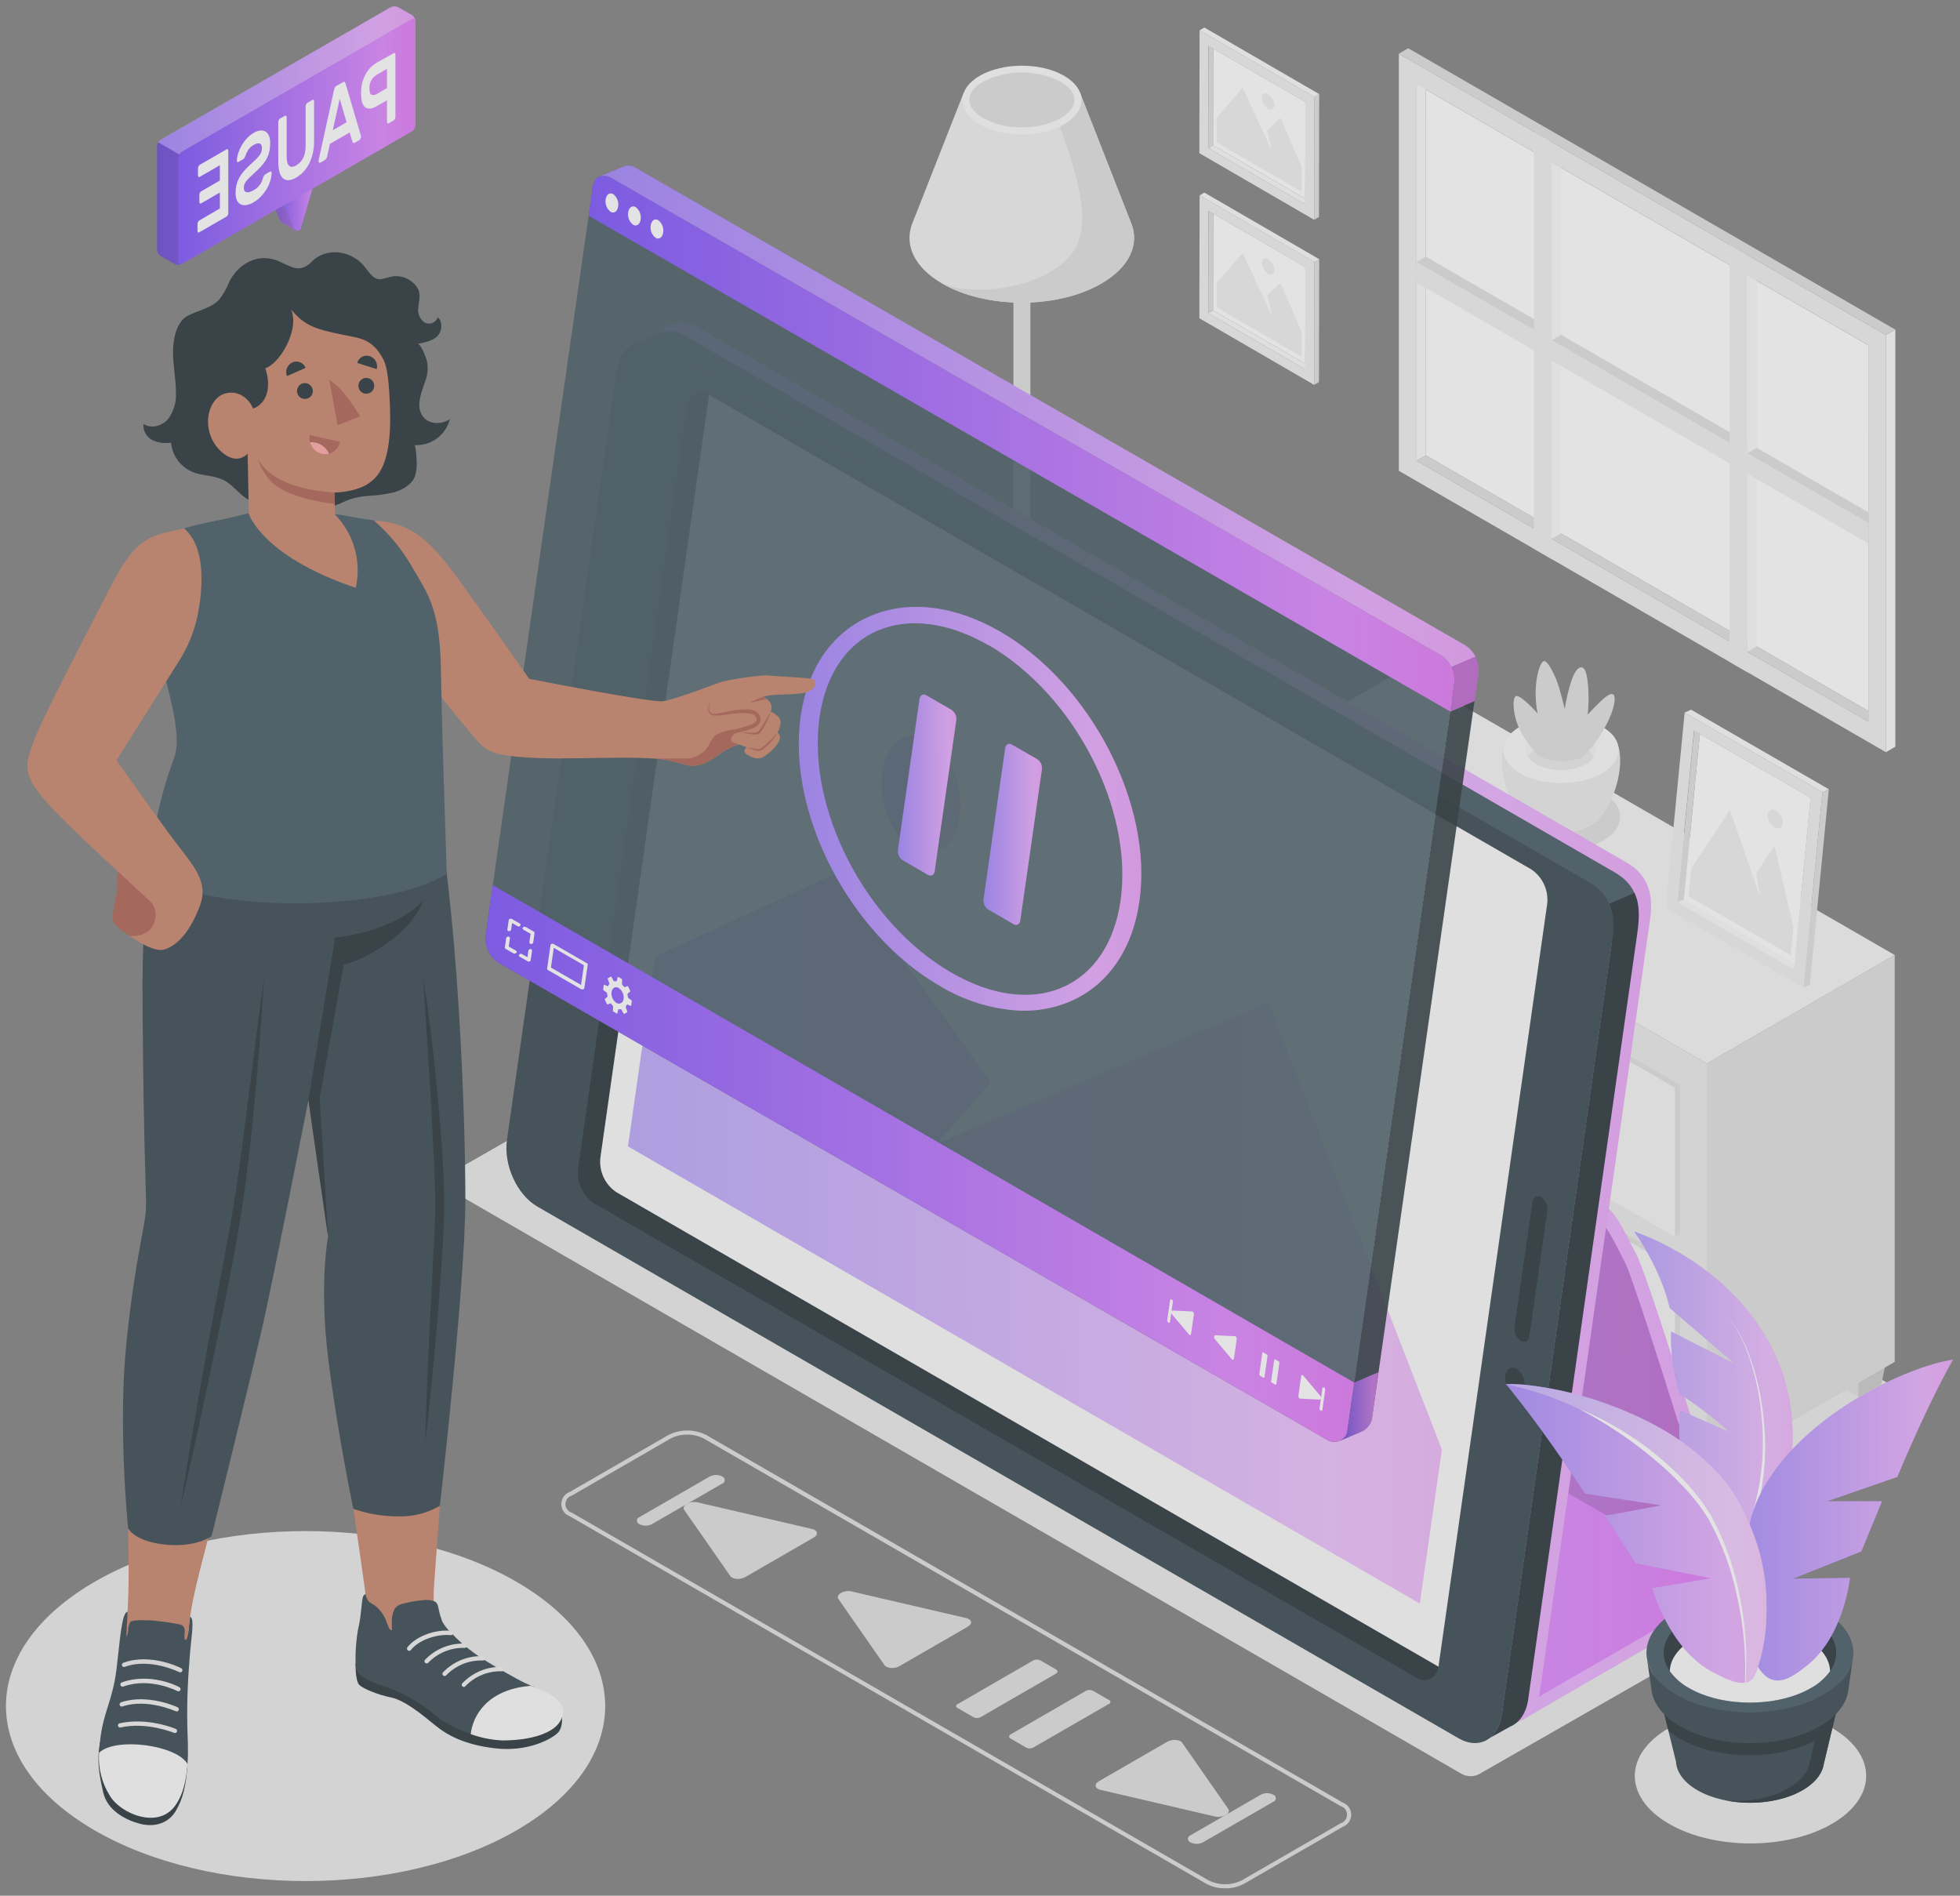 <svg width="243" height="235" viewBox="0 0 243 235" fill="none" xmlns="http://www.w3.org/2000/svg">
    <rect x="0" y="0" width="243" height="235" fill="#808080" stroke="none"/>
    <g opacity="0.78">
        <path d="M212.665 189.475L237.913 174.927C238.041 174.883 238.152 174.8 238.231 174.689C238.309 174.579 238.352 174.447 238.352 174.312C238.352 174.176 238.309 174.044 238.231 173.934C238.152 173.824 238.041 173.74 237.913 173.696L175.515 137.542C175.186 137.374 174.822 137.286 174.453 137.286C174.084 137.286 173.72 137.374 173.391 137.542L148.143 152.095C148.015 152.139 147.904 152.222 147.825 152.333C147.747 152.443 147.705 152.575 147.705 152.71C147.705 152.846 147.747 152.978 147.825 153.088C147.904 153.198 148.015 153.282 148.143 153.326L210.541 189.475C210.87 189.643 211.234 189.731 211.603 189.731C211.972 189.731 212.336 189.643 212.665 189.475Z" fill="#EBEBEB"/>
        <path d="M183.323 219.951L222.95 197.282C223.076 197.24 223.186 197.159 223.263 197.051C223.341 196.943 223.383 196.813 223.383 196.68C223.383 196.547 223.341 196.417 223.263 196.309C223.186 196.201 223.076 196.119 222.95 196.077L96.758 123.235C96.434 123.07 96.075 122.984 95.712 122.984C95.348 122.984 94.99 123.07 94.665 123.235L55.079 145.877C54.953 145.92 54.843 146.001 54.766 146.109C54.688 146.217 54.646 146.347 54.646 146.48C54.646 146.613 54.688 146.743 54.766 146.851C54.843 146.959 54.953 147.04 55.079 147.083L181.271 219.925C181.588 220.088 181.938 220.175 182.294 220.179C182.65 220.184 183.002 220.105 183.323 219.951Z" fill="#EBEBEB"/>
        <path d="M135.037 123.614C139.654 126.266 139.654 130.565 135.037 133.222C130.421 135.879 122.993 135.874 118.397 133.222C113.8 130.57 113.78 126.266 118.397 123.614C123.013 120.962 130.441 120.947 135.037 123.614Z" fill="#EBEBEB"/>
        <path d="M206.883 214.22C201.281 217.488 201.281 222.792 206.883 226.06C212.485 229.327 221.564 229.332 227.166 226.06C232.768 222.787 232.768 217.488 227.166 214.22C221.564 210.953 212.485 210.947 206.883 214.22Z" fill="#EBEBEB"/>
        <path d="M11.617 196.149C-2.89 204.623 -2.89 218.355 11.617 226.825C26.124 235.294 49.644 235.294 64.151 226.825C78.658 218.355 78.658 204.623 64.151 196.149C49.644 187.674 26.124 187.68 11.617 196.149Z" fill="#EBEBEB"/>
        <path d="M207.332 175.403L209.501 186.16L211.605 187.376L213.698 186.17L215.883 175.403L211.605 172.936L207.332 175.403Z" fill="#E0E0E0"/>
        <path opacity="0.05" d="M207.332 175.403L209.501 186.16L211.605 187.376L213.698 186.17L215.883 175.403L211.605 172.936L207.332 175.403Z" fill="black"/>
        <path d="M211.602 187.375V177.87L207.328 175.402L209.498 186.159L211.602 187.375Z" fill="#EBEBEB"/>
        <path opacity="0.05" d="M207.332 175.403L208.732 182.349L211.605 184.011L214.472 182.354L215.883 175.403L211.605 172.936L207.332 175.403Z" fill="black"/>
        <path d="M226.127 164.548L228.297 175.3L230.405 176.521L232.493 175.315L234.684 164.548L230.405 162.075L226.127 164.548Z" fill="#E0E0E0"/>
        <path opacity="0.05" d="M226.127 164.548L228.297 175.3L230.405 176.521L232.493 175.315L234.684 164.548L230.405 162.075L226.127 164.548Z" fill="black"/>
        <path d="M230.406 176.521V167.015L226.128 164.548L228.298 175.3L230.406 176.521Z" fill="#EBEBEB"/>
        <path opacity="0.05" d="M226.127 164.548L227.528 171.493L230.405 173.15L233.268 171.499L234.684 164.548L230.405 162.075L226.127 164.548Z" fill="black"/>
        <path opacity="0.05" d="M151.707 143.286L153.876 154.043L155.98 155.264L158.073 154.058L160.258 143.286L155.98 140.818L151.707 143.286Z" fill="black"/>
        <path d="M155.98 155.263V145.758L151.707 143.285L153.877 154.042L155.98 155.263Z" fill="#EBEBEB"/>
        <path opacity="0.05" d="M151.707 143.286L153.107 150.237L155.98 151.893L158.847 150.242L160.258 143.286L155.98 140.818L151.707 143.286Z" fill="black"/>
        <path d="M211.602 182.272L234.906 168.821V118.386L211.602 131.836V182.272Z" fill="#E0E0E0"/>
        <path d="M211.602 131.836L150.496 96.554V146.989L211.602 182.272V131.836Z" fill="#EBEBEB"/>
        <path d="M150.496 96.554L211.602 131.836L234.906 118.386L173.796 83.103L150.496 96.554Z" fill="#F5F5F5"/>
        <path d="M208.277 156.823L153.825 125.383V143.896L153.21 144.25L207.662 175.685L208.277 175.331V156.823Z" fill="#E0E0E0"/>
        <path d="M207.664 157.178L153.212 125.737V144.251L207.664 175.686V157.178Z" fill="#F5F5F5"/>
        <path d="M181.488 145.568L176.958 142.957C176.368 142.614 175.896 142.773 175.896 143.301C175.938 143.628 176.056 143.941 176.24 144.214C176.425 144.488 176.671 144.714 176.958 144.876L181.488 147.492C182.078 147.831 182.555 147.677 182.555 147.148C182.51 146.821 182.39 146.508 182.205 146.234C182.02 145.96 181.775 145.732 181.488 145.568Z" fill="#E0E0E0"/>
        <path d="M208.277 134.473L153.825 103.033V121.546L153.21 121.9L207.662 153.336L208.277 152.982V134.473Z" fill="#E0E0E0"/>
        <path d="M207.664 134.827L153.212 103.387V121.9L207.664 153.335V134.827Z" fill="#F5F5F5"/>
        <path d="M181.488 123.213L176.958 120.597C176.373 120.258 175.896 120.412 175.896 120.94C175.94 121.268 176.058 121.581 176.242 121.855C176.426 122.129 176.671 122.357 176.958 122.52L181.488 125.131C182.078 125.47 182.555 125.316 182.555 124.788C182.512 124.46 182.393 124.148 182.207 123.874C182.022 123.601 181.776 123.374 181.488 123.213Z" fill="#E0E0E0"/>
        <path d="M188.521 98.298C185.694 99.929 185.694 102.571 188.521 104.202C191.347 105.833 195.928 105.833 198.749 104.202C201.571 102.571 201.576 99.929 198.749 98.298C195.923 96.666 191.347 96.666 188.521 98.298Z" fill="#E0E0E0"/>
        <path d="M198.132 101.611C200.595 99.103 202.036 92.834 199.64 90.839H187.432C185.031 92.829 186.472 99.093 188.935 101.611L189.001 101.678L189.083 101.76C189.155 101.831 189.23 101.898 189.309 101.96L189.366 102.006L189.55 102.145C189.653 102.219 189.759 102.287 189.868 102.35C191.004 102.927 192.26 103.227 193.533 103.227C194.807 103.227 196.063 102.927 197.199 102.35C197.309 102.288 197.415 102.22 197.517 102.145L197.691 102.017L197.763 101.955C197.838 101.896 197.91 101.832 197.978 101.765L198.076 101.673L198.132 101.611Z" fill="#EBEBEB"/>
        <path d="M188.489 90.044C185.703 91.65 185.703 94.261 188.489 95.866C191.274 97.472 195.793 97.477 198.579 95.866C201.364 94.255 201.364 91.65 198.579 90.044C195.793 88.438 191.274 88.433 188.489 90.044Z" fill="#FAFAFA"/>
        <path d="M190.461 91.193C188.769 92.173 188.769 93.758 190.461 94.737C191.415 95.221 192.47 95.472 193.539 95.472C194.609 95.472 195.663 95.221 196.617 94.737C198.31 93.758 198.31 92.173 196.617 91.193C195.664 90.707 194.609 90.454 193.539 90.454C192.469 90.454 191.415 90.707 190.461 91.193Z" fill="#F5F5F5"/>
        <path d="M196.607 92.866C195.654 92.38 194.599 92.127 193.529 92.127C192.459 92.127 191.404 92.38 190.451 92.866C190.037 93.084 189.684 93.404 189.425 93.794C189.684 94.186 190.037 94.507 190.451 94.728C191.405 95.211 192.46 95.463 193.529 95.463C194.598 95.463 195.653 95.211 196.607 94.728C197.021 94.506 197.374 94.186 197.633 93.794C197.373 93.404 197.021 93.085 196.607 92.866Z" fill="#EBEBEB"/>
        <path d="M190.84 93.793C189.973 92.913 189.228 91.921 188.624 90.844C187.598 89.033 187.408 86.602 187.937 86.304C188.465 86.007 190.625 88.428 190.625 88.428C190.428 87.414 190.353 86.381 190.399 85.35C190.486 83.739 190.881 82.272 191.343 81.975C191.805 81.677 192.841 83.713 193.282 85.191C193.723 86.668 193.995 87.879 193.995 87.879C194.173 86.728 194.439 85.593 194.79 84.483C195.303 82.944 195.816 82.606 196.19 82.754C196.565 82.903 196.821 83.621 196.934 85.663C196.974 86.638 196.943 87.616 196.842 88.587C196.842 88.587 197.601 87.751 198.448 86.935C199.294 86.119 199.771 85.909 200.033 86.094C200.294 86.278 200.371 87.633 198.935 90.249C198.221 91.57 197.308 92.772 196.226 93.814C196.226 93.814 194.236 95.076 190.84 93.793Z" fill="#E0E0E0"/>
        <path d="M223.184 119.827L222.409 120.206L207.974 111.871L208.754 111.496L223.184 119.827Z" fill="#FAFAFA"/>
        <path d="M208.757 111.495L222.484 119.421L224.484 98.881L210.752 90.961L208.757 111.495Z" fill="white"/>
        <path d="M208.862 88.335L225.949 98.2L223.595 122.422L206.507 112.558L208.862 88.335ZM207.949 111.87L222.41 120.206L224.462 98.882L210.026 90.551L207.949 111.87Z" fill="#F0F0F0"/>
        <path d="M207.975 111.87L208.755 111.496L210.75 90.961L210.047 90.551L207.975 111.87Z" fill="#E0E0E0"/>
        <path d="M208.861 88.335L209.651 87.971L226.738 97.835L225.948 98.199L208.861 88.335Z" fill="#FAFAFA"/>
        <path d="M226.738 97.835L225.948 98.199L223.594 122.422L224.384 122.058L226.738 97.835Z" fill="#E0E0E0"/>
        <path d="M209.358 111.106L222.013 118.411L222.352 114.954L219.997 104.792L217.75 108.259L218.217 111.178L214.472 100.396L209.691 107.644L209.358 111.106Z" fill="#F0F0F0"/>
        <path d="M220.195 100.508C220.457 100.675 220.672 100.906 220.818 101.18C220.965 101.454 221.038 101.762 221.031 102.072C220.974 102.642 220.518 102.857 220.005 102.56C219.745 102.397 219.532 102.169 219.385 101.9C219.239 101.63 219.164 101.328 219.169 101.021C219.21 100.426 219.677 100.21 220.195 100.508Z" fill="#F0F0F0"/>
        <path d="M116.707 125.496C116.707 124.018 117.672 122.541 119.626 121.392C123.535 119.135 129.886 119.135 133.784 121.392C135.739 122.521 136.708 123.998 136.703 125.496V126.881C136.703 128.338 135.703 129.795 133.774 130.908C129.865 133.165 123.515 133.165 119.616 130.908C117.687 129.795 116.707 128.343 116.687 126.881L116.707 125.496Z" fill="#E0E0E0"/>
        <path d="M133.795 121.413C137.704 123.67 137.704 127.327 133.795 129.584C129.886 131.841 123.535 131.841 119.637 129.584C115.738 127.327 115.728 123.67 119.637 121.413C123.546 119.155 129.886 119.155 133.795 121.413Z" fill="#F0F0F0"/>
        <path d="M127.75 32.611H125.647V124.434C125.644 124.535 125.671 124.635 125.725 124.721C125.779 124.807 125.857 124.874 125.949 124.916C126.18 125.032 126.435 125.093 126.693 125.093C126.952 125.093 127.206 125.032 127.437 124.916C127.529 124.874 127.606 124.805 127.658 124.72C127.711 124.634 127.738 124.534 127.735 124.434L127.75 32.611Z" fill="#E0E0E0"/>
        <path d="M140.314 27.857L133.896 11.498H119.477L113.044 27.857C112.131 30.422 113.388 33.176 116.825 35.162C122.257 38.301 131.07 38.301 136.502 35.162C139.97 33.176 141.227 30.411 140.314 27.857Z" fill="#F0F0F0"/>
        <path d="M133.217 30.959C135.833 26.717 132.488 18.684 130.031 11.979V11.497H133.904L140.321 27.856C141.234 30.421 139.978 33.175 136.541 35.161C131.108 38.3 122.295 38.3 116.863 35.161C121.767 37.089 130.606 35.207 133.217 30.959Z" fill="#E0E0E0"/>
        <path d="M121.482 15.417C124.36 17.079 129.033 17.079 131.916 15.417C134.799 13.755 134.799 11.051 131.916 9.389C129.033 7.727 124.36 7.727 121.482 9.389C118.604 11.051 118.599 13.734 121.482 15.417Z" fill="#FAFAFA"/>
        <path d="M126.695 15.786C125.027 15.823 123.378 15.433 121.904 14.652C120.785 14.006 120.17 13.2 120.17 12.38C120.17 11.559 120.785 10.753 121.904 10.112C123.39 9.367 125.03 8.979 126.692 8.979C128.355 8.979 129.995 9.367 131.481 10.112C132.599 10.753 133.215 11.564 133.215 12.38C133.215 13.195 132.599 14.006 131.481 14.652C130.009 15.433 128.361 15.823 126.695 15.786Z" fill="#E0E0E0"/>
        <path d="M176.777 9.779L175.608 10.436V57.101L176.777 56.445V9.779Z" fill="#FAFAFA"/>
        <path d="M176.778 56.445L176.783 11.113L231.641 42.8L231.63 88.126L176.778 56.445Z" fill="white"/>
        <path d="M173.428 58.363V6.66L233.82 41.542V93.245L173.428 58.363ZM231.64 89.465V42.784L175.628 10.436V57.116L231.64 89.465Z" fill="#F0F0F0"/>
        <path d="M175.608 57.102L176.778 56.445L231.63 88.127L231.641 89.466L175.608 57.102Z" fill="#E0E0E0"/>
        <path d="M193.531 20.783L192.357 20.105V66.771L193.531 66.114V20.783Z" fill="#FAFAFA"/>
        <path d="M217.797 34.802L216.622 34.125V80.79L217.797 80.134V34.802Z" fill="#FAFAFA"/>
        <path d="M233.82 93.24L234.984 92.558V40.86L233.82 41.538V93.24Z" fill="#FAFAFA"/>
        <path d="M234.984 40.861L233.82 41.538L173.427 6.661L174.592 5.979L234.984 40.861Z" fill="#E0E0E0"/>
        <path d="M231.641 63.508V64.857L175.603 32.494L176.768 31.811L231.641 63.508Z" fill="#E0E0E0"/>
        <path d="M231.635 67.376L231.641 64.858L175.603 32.494L175.608 35.013L231.635 67.376Z" fill="#F0F0F0"/>
        <path d="M216.617 83.31L214.437 82.053V30.355L216.617 31.612V83.31Z" fill="#F0F0F0"/>
        <path d="M192.359 69.29L190.179 68.034V16.336L192.359 17.593V69.29Z" fill="#F0F0F0"/>
        <path d="M216.622 56.188L217.797 55.511V34.802L216.622 34.125V56.188Z" fill="#FAFAFA"/>
        <path d="M192.364 42.174L193.539 41.497V20.788L192.364 20.111V42.174Z" fill="#FAFAFA"/>
        <path d="M162.41 45.441L161.825 45.785L149.801 38.814L150.391 38.465L162.41 45.441Z" fill="#FAFAFA"/>
        <path d="M150.392 38.465L161.826 45.097L161.852 33.109L150.412 26.481L150.392 38.465Z" fill="white"/>
        <path d="M148.726 24.215L162.961 32.469L162.93 47.709L148.695 39.45L148.726 24.215ZM149.803 38.814L161.827 45.791V33.11L149.803 26.133V38.814Z" fill="#F0F0F0"/>
        <path d="M149.804 38.813L150.394 38.465L150.414 26.482L149.829 26.133L149.804 38.813Z" fill="#E0E0E0"/>
        <path d="M148.725 24.215L149.32 23.876L163.555 32.13L162.96 32.473L148.725 24.215Z" fill="#FAFAFA"/>
        <path d="M163.555 32.13L162.96 32.474L162.929 47.709L163.524 47.365L163.555 32.13Z" fill="#E0E0E0"/>
        <path d="M150.836 38.111L161.378 44.225L161.383 41.178L158.756 35.079L157.11 36.597L157.695 39.152L154.068 31.35L150.841 35.063L150.836 38.111Z" fill="#F0F0F0"/>
        <path d="M157.22 32.13C157.447 32.279 157.636 32.479 157.771 32.714C157.907 32.949 157.985 33.213 158 33.484C158 33.997 157.651 34.182 157.22 33.935C156.993 33.786 156.805 33.586 156.669 33.351C156.534 33.116 156.455 32.852 156.441 32.581C156.441 32.084 156.789 31.883 157.22 32.13Z" fill="#F0F0F0"/>
        <path d="M162.41 24.978L161.825 25.327L149.801 18.351L150.391 18.002L162.41 24.978Z" fill="#FAFAFA"/>
        <path d="M150.392 18.002L161.826 24.634L161.852 12.646L150.412 6.019L150.392 18.002Z" fill="white"/>
        <path d="M148.726 3.752L162.961 12.011L162.93 27.246L148.695 18.987L148.726 3.752ZM149.803 18.351L161.827 25.328V12.647L149.803 5.67V18.351Z" fill="#F0F0F0"/>
        <path d="M149.804 18.351L150.394 18.002L150.414 6.019L149.829 5.67L149.804 18.351Z" fill="#E0E0E0"/>
        <path d="M148.725 3.752L149.32 3.413L163.555 11.667L162.96 12.011L148.725 3.752Z" fill="#FAFAFA"/>
        <path d="M163.555 11.667L162.96 12.011L162.929 27.246L163.524 26.902L163.555 11.667Z" fill="#E0E0E0"/>
        <path d="M150.836 17.648L161.378 23.762L161.383 20.715L158.756 14.616L157.11 16.134L157.695 18.689L154.068 10.887L150.841 14.601L150.836 17.648Z" fill="#F0F0F0"/>
        <path d="M157.22 11.682C157.447 11.831 157.636 12.031 157.771 12.267C157.907 12.502 157.985 12.765 158 13.037C158 13.549 157.651 13.739 157.22 13.488C156.993 13.339 156.805 13.139 156.669 12.904C156.534 12.668 156.455 12.405 156.441 12.134C156.441 11.621 156.789 11.421 157.22 11.682Z" fill="#F0F0F0"/>
        <path d="M96.223 128.451L93.93 127.127C93.93 127.127 81.752 87.387 80.593 85.063C79.433 82.74 81.506 81.585 83.701 82.852L198.074 148.806C200.27 150.073 200.962 151.812 202.911 155.602C204.861 159.393 215.864 195.907 215.864 195.907C215.941 196.322 215.888 196.75 215.713 197.134C215.538 197.517 215.248 197.838 214.884 198.051L188.846 213.133L69.24 144.081L96.223 128.451Z" fill="url(#paint0_linear_2_584)"/>
        <path opacity="0.35" d="M96.223 128.451L93.93 127.127C93.93 127.127 81.752 87.387 80.593 85.063C79.433 82.74 81.506 81.585 83.701 82.852L198.074 148.806C200.27 150.073 200.962 151.812 202.911 155.602C204.861 159.393 215.864 195.907 215.864 195.907C215.941 196.322 215.888 196.75 215.713 197.134C215.538 197.517 215.248 197.838 214.884 198.051L188.846 213.133L69.24 144.081L96.223 128.451Z" fill="white"/>
        <path d="M201.477 156.521C202.959 159.394 214.414 196.687 214.414 196.687L92.485 126.292C92.485 126.292 80.394 88.388 79.184 86.003C77.973 83.617 80.097 82.525 82.292 83.787L196.665 149.724C198.835 150.991 199.994 153.649 201.477 156.521Z" fill="url(#paint1_linear_2_584)"/>
        <path opacity="0.15" d="M201.477 156.521C202.959 159.394 214.414 196.687 214.414 196.687L92.485 126.292C92.485 126.292 80.394 88.388 79.184 86.003C77.973 83.617 80.097 82.525 82.292 83.787L196.665 149.724C198.835 150.991 199.994 153.649 201.477 156.521Z" fill="black"/>
        <path d="M94.809 127.636L214.414 196.687L187.929 211.979L68.319 142.933L94.809 127.636Z" fill="url(#paint2_linear_2_584)"/>
        <path d="M86.475 40.548L201.709 106.952C204.238 108.414 205.023 110.774 204.577 113.888L190.942 209.588C190.496 212.702 188.018 214.518 185.494 213.061L71.28 147.149C68.751 145.687 67.064 141.983 67.51 138.875L81.094 43.538C81.54 40.409 83.951 39.086 86.475 40.548Z" fill="url(#paint3_linear_2_584)"/>
        <path opacity="0.35" d="M86.475 40.548L201.709 106.952C204.238 108.414 205.023 110.774 204.577 113.888L190.942 209.588C190.496 212.702 188.018 214.518 185.494 213.061L71.28 147.149C68.751 145.687 67.064 141.983 67.51 138.875L81.094 43.538C81.54 40.409 83.951 39.086 86.475 40.548Z" fill="white"/>
        <path d="M78.708 42.579C79.222 42.402 79.769 42.344 80.307 42.411C80.846 42.478 81.362 42.667 81.817 42.964L196.031 108.881C197.312 109.683 198.326 110.847 198.945 112.225L202.633 110.686C201.822 108.917 200.412 108.275 199.201 107.568L84.992 41.65C84.52 41.341 83.981 41.149 83.42 41.091C82.858 41.033 82.291 41.11 81.766 41.317L78.708 42.579Z" fill="#455A64"/>
        <path d="M187.241 214.026C188.374 213.559 189.216 212.384 189.462 210.671L202.974 115.817C203.251 113.872 203.343 112.128 202.635 110.661L198.947 112.226C199.044 112.426 199.137 112.636 199.224 112.846C199.311 113.057 199.352 113.19 199.403 113.359C199.406 113.387 199.406 113.414 199.403 113.441C199.47 113.637 199.526 113.835 199.573 114.037C199.629 114.242 199.675 114.457 199.711 114.662C199.747 114.868 199.762 114.975 199.778 115.134C199.868 115.805 199.868 116.485 199.778 117.155L186.194 212.487C185.948 214.215 185.091 215.4 183.947 215.862L187.241 214.026Z" fill="#263238"/>
        <path d="M81.819 42.974L197.053 109.379C199.577 110.835 200.367 113.2 199.921 116.309L186.219 212.492C185.773 215.605 183.362 216.944 180.838 215.482L66.625 149.57C64.096 148.113 62.408 144.41 62.854 141.296L76.438 45.959C76.884 42.851 79.295 41.512 81.819 42.974Z" fill="#37474F"/>
        <path d="M73.636 149.159L175.585 207.962C176.893 208.721 178.149 208.023 178.37 206.423L191.82 112.066C191.918 111.241 191.787 110.405 191.442 109.649C191.098 108.893 190.552 108.246 189.866 107.778L87.912 48.945C86.604 48.191 85.347 48.883 85.127 50.484L71.677 144.83C71.572 145.662 71.7 146.507 72.046 147.271C72.392 148.035 72.942 148.689 73.636 149.159Z" fill="#263238"/>
        <path d="M191.82 112.067L178.37 206.413C178.37 206.48 178.37 206.536 178.334 206.598L76.391 147.77C75.704 147.302 75.158 146.655 74.813 145.899C74.469 145.143 74.338 144.307 74.436 143.481L87.912 48.945L189.866 107.778C190.552 108.246 191.098 108.893 191.442 109.649C191.787 110.406 191.918 111.242 191.82 112.067Z" fill="#FAFAFA"/>
        <path d="M186.622 170.489C186.572 170.904 186.638 171.325 186.812 171.705C186.986 172.085 187.261 172.41 187.607 172.644C188.264 173.023 188.895 172.674 189.008 171.864C189.057 171.449 188.991 171.028 188.819 170.648C188.646 170.267 188.372 169.941 188.028 169.704C187.366 169.325 186.74 169.679 186.622 170.489Z" fill="#263238"/>
        <path d="M191.078 148.395C191.348 148.577 191.561 148.83 191.696 149.126C191.831 149.422 191.882 149.75 191.843 150.072L189.616 165.605C189.524 166.236 189.037 166.508 188.524 166.211C188.255 166.027 188.042 165.774 187.908 165.479C187.773 165.183 187.722 164.856 187.759 164.533L189.996 149C190.078 148.369 190.565 148.098 191.078 148.395Z" fill="#263238"/>
        <g opacity="0.5">
            <path d="M176.031 198.78L178.766 179.692L157.257 124.26L116.219 141.758L122.831 134.109L104.066 108.106L81.229 118.556L77.853 142.106L176.031 198.78Z" fill="url(#paint4_linear_2_584)"/>
            <path d="M118.971 101.201C118.432 104.951 115.862 106.752 113.23 105.233C110.599 103.715 108.896 99.442 109.429 95.697C109.963 91.953 112.538 90.167 115.175 91.665C117.811 93.163 119.509 97.457 118.971 101.201Z" fill="url(#paint5_linear_2_584)"/>
        </g>
        <path opacity="0.9" d="M73.55 22.84C73.563 22.779 73.584 22.721 73.612 22.665C73.612 22.665 73.612 22.665 73.612 22.629C73.631 22.572 73.657 22.517 73.689 22.465C73.731 22.379 73.786 22.299 73.853 22.229C73.876 22.192 73.906 22.159 73.94 22.132C73.962 22.109 73.986 22.088 74.012 22.07C74.059 22.022 74.115 21.982 74.176 21.952C74.24 21.92 74.307 21.892 74.376 21.87C74.62 21.8 74.877 21.784 75.129 21.822C75.38 21.86 75.62 21.952 75.833 22.091L178.607 81.196C179.731 81.842 180.51 83.35 180.208 85.453L167.029 177.496C166.886 178.492 165.542 179.066 164.608 178.522L61.916 119.407C61.348 119.06 60.886 118.564 60.581 117.972C60.277 117.38 60.14 116.716 60.187 116.052L73.499 23.076C73.509 22.994 73.55 22.912 73.55 22.84Z" fill="#455A64"/>
        <path d="M74.397 21.855C74.641 21.785 74.898 21.768 75.149 21.806C75.401 21.845 75.641 21.936 75.853 22.076L178.607 81.196C179.175 81.543 179.636 82.04 179.941 82.632C180.246 83.223 180.383 83.887 180.336 84.551L179.823 88.208L182.814 86.91L183.327 83.32C183.374 82.657 183.238 81.994 182.934 81.403C182.63 80.813 182.17 80.317 181.603 79.97L78.854 20.829C78.625 20.674 78.361 20.577 78.086 20.546C77.811 20.515 77.533 20.55 77.275 20.649C76.849 20.839 74.894 21.66 74.397 21.855Z" fill="url(#paint6_linear_2_584)"/>
        <path d="M73.499 23.06C73.679 21.87 74.725 21.429 75.849 22.075L178.603 81.195C179.169 81.544 179.63 82.041 179.934 82.632C180.239 83.223 180.376 83.887 180.332 84.55L179.819 88.213L72.971 26.743L73.499 23.06Z" fill="url(#paint7_linear_2_584)"/>
        <path opacity="0.3" d="M75.849 22.076L178.598 81.196C179.174 81.549 179.642 82.055 179.947 82.658L182.938 81.386C182.636 80.791 182.174 80.291 181.604 79.944L78.85 20.829C78.62 20.674 78.357 20.577 78.082 20.546C77.807 20.515 77.528 20.55 77.27 20.649C76.844 20.839 74.895 21.675 74.402 21.85C74.645 21.781 74.901 21.766 75.15 21.805C75.4 21.843 75.638 21.936 75.849 22.076Z" fill="white"/>
        <path opacity="0.15" d="M182.811 86.921L183.324 83.299C183.389 82.636 183.252 81.969 182.929 81.386L179.933 82.653C180.256 83.23 180.39 83.894 180.318 84.551L179.805 88.213L182.811 86.921Z" fill="black"/>
        <path d="M81.608 27.288C81.838 27.466 82.017 27.702 82.126 27.973C82.234 28.244 82.267 28.538 82.223 28.826C82.136 29.437 81.71 29.729 81.29 29.483C81.058 29.305 80.879 29.069 80.771 28.798C80.663 28.527 80.629 28.232 80.674 27.944C80.761 27.334 81.177 27.041 81.608 27.288Z" fill="white"/>
        <path d="M78.815 25.671C79.046 25.85 79.224 26.087 79.332 26.357C79.44 26.628 79.474 26.922 79.431 27.21C79.344 27.816 78.918 28.113 78.497 27.862C78.266 27.684 78.087 27.447 77.978 27.177C77.87 26.906 77.837 26.611 77.882 26.323C77.969 25.718 78.384 25.425 78.815 25.671Z" fill="white"/>
        <path d="M76.02 24.061C76.253 24.237 76.434 24.474 76.543 24.744C76.652 25.015 76.686 25.311 76.641 25.6C76.553 26.21 76.128 26.503 75.707 26.256C75.475 26.079 75.296 25.842 75.186 25.572C75.077 25.301 75.043 25.006 75.086 24.717C75.174 24.102 75.599 23.809 76.02 24.061Z" fill="white"/>
        <path opacity="0.9" d="M166.07 178.605L166.193 178.554L168.671 177.497C168.986 177.375 169.271 177.185 169.506 176.942C169.741 176.698 169.92 176.406 170.03 176.086C170.056 175.995 170.076 175.903 170.092 175.809L182.809 86.916L179.797 88.214L167.014 177.497C166.988 177.659 166.931 177.814 166.845 177.954C166.659 178.244 166.388 178.471 166.07 178.605Z" fill="#263238"/>
        <path d="M60.184 116.047L61.087 109.717L167.898 171.387L167.026 177.496C166.883 178.491 165.539 179.066 164.605 178.522L61.913 119.407C61.344 119.059 60.882 118.562 60.577 117.969C60.272 117.377 60.136 116.712 60.184 116.047Z" fill="url(#paint8_linear_2_584)"/>
        <path d="M166.858 177.953C166.944 177.813 167.001 177.658 167.027 177.496L167.899 171.386L170.91 170.094L170.095 175.834C170.079 175.927 170.058 176.02 170.033 176.111C169.922 176.431 169.744 176.723 169.509 176.966C169.274 177.21 168.989 177.399 168.674 177.522L166.196 178.578L166.109 178.614C166.42 178.475 166.681 178.244 166.858 177.953Z" fill="url(#paint9_linear_2_584)"/>
        <path opacity="0.15" d="M166.858 177.953C166.944 177.813 167.001 177.658 167.027 177.496L167.899 171.386L170.91 170.094L170.095 175.834C170.079 175.927 170.058 176.02 170.033 176.111C169.922 176.431 169.744 176.723 169.509 176.966C169.274 177.21 168.989 177.399 168.674 177.522L166.196 178.578L166.109 178.614C166.42 178.475 166.681 178.244 166.858 177.953Z" fill="black"/>
        <path d="M152.984 168.396L153.328 166.006C153.328 165.837 153.246 165.647 153.128 165.642L150.676 165.519C150.512 165.519 150.471 165.816 150.609 165.98L152.718 168.494C152.82 168.617 152.959 168.566 152.984 168.396Z" fill="white"/>
        <path d="M147.672 165.328L148.016 162.937C148.041 162.768 147.934 162.578 147.816 162.573L145.364 162.455C145.199 162.455 145.158 162.747 145.297 162.917L147.416 165.425C147.513 165.574 147.646 165.502 147.672 165.328Z" fill="white"/>
        <path d="M144.853 163.959C144.95 164.016 145.042 163.959 145.058 163.847L145.412 161.395C145.419 161.333 145.409 161.272 145.384 161.216C145.359 161.16 145.319 161.111 145.268 161.076C145.171 161.025 145.078 161.076 145.063 161.194L144.709 163.646C144.703 163.707 144.714 163.767 144.739 163.822C144.764 163.877 144.803 163.924 144.853 163.959Z" fill="white"/>
        <path d="M160.976 173.008L161.315 170.617C161.315 170.448 161.479 170.397 161.581 170.525L163.69 173.033C163.828 173.198 163.787 173.505 163.623 173.495L161.176 173.377C161.053 173.367 160.95 173.182 160.976 173.008Z" fill="white"/>
        <path d="M163.741 174.87C163.689 174.837 163.648 174.79 163.623 174.734C163.597 174.679 163.588 174.617 163.597 174.557L163.946 172.105C163.945 172.08 163.95 172.056 163.962 172.035C163.974 172.013 163.991 171.996 164.012 171.984C164.034 171.971 164.058 171.965 164.082 171.966C164.107 171.966 164.13 171.974 164.151 171.987C164.201 172.022 164.242 172.07 164.267 172.126C164.292 172.182 164.302 172.244 164.295 172.305L163.946 174.757C163.925 174.875 163.833 174.926 163.741 174.87Z" fill="white"/>
        <path d="M72.194 122.643C72.233 122.651 72.273 122.651 72.312 122.643C72.347 122.629 72.379 122.606 72.403 122.577C72.427 122.547 72.443 122.512 72.45 122.474L72.866 119.581C72.87 119.546 72.864 119.51 72.847 119.479C72.831 119.448 72.805 119.422 72.773 119.407L68.613 117.006C68.578 116.988 68.54 116.979 68.5 116.979C68.461 116.979 68.422 116.988 68.387 117.006C68.352 117.018 68.32 117.04 68.296 117.069C68.271 117.098 68.255 117.133 68.249 117.17L67.833 120.063C67.829 120.099 67.835 120.135 67.852 120.167C67.868 120.199 67.894 120.226 67.926 120.243L72.086 122.643C72.121 122.652 72.158 122.652 72.194 122.643ZM72.394 119.653L72.04 122.095L68.305 119.94L68.659 117.498L72.394 119.653Z" fill="white"/>
        <path d="M65.851 117.011C65.91 117.015 65.968 116.998 66.014 116.963C66.061 116.929 66.095 116.878 66.108 116.821L66.272 115.662C66.276 115.627 66.271 115.592 66.255 115.561C66.24 115.53 66.215 115.505 66.185 115.488L65.159 114.903C65.106 114.875 65.045 114.867 64.987 114.878C64.928 114.889 64.875 114.919 64.836 114.964C64.818 114.984 64.804 115.007 64.797 115.033C64.789 115.058 64.788 115.085 64.792 115.112C64.796 115.138 64.807 115.163 64.823 115.184C64.838 115.206 64.858 115.224 64.882 115.236L65.785 115.749L65.631 116.801C65.628 116.83 65.632 116.859 65.642 116.887C65.653 116.914 65.669 116.939 65.69 116.959C65.712 116.979 65.737 116.994 65.765 117.003C65.793 117.012 65.822 117.015 65.851 117.011Z" fill="white"/>
        <path d="M63.114 115.426C63.172 115.431 63.23 115.415 63.277 115.381C63.324 115.347 63.357 115.297 63.371 115.241L63.489 114.42L64.176 114.815C64.228 114.843 64.289 114.853 64.347 114.842C64.406 114.832 64.459 114.803 64.499 114.759C64.517 114.739 64.531 114.716 64.539 114.691C64.547 114.666 64.549 114.639 64.545 114.613C64.541 114.587 64.531 114.562 64.516 114.54C64.501 114.518 64.481 114.5 64.458 114.487L63.432 113.902C63.397 113.886 63.358 113.877 63.319 113.877C63.28 113.877 63.242 113.886 63.206 113.902C63.17 113.915 63.138 113.938 63.114 113.968C63.09 113.998 63.074 114.033 63.068 114.071L62.899 115.231C62.898 115.258 62.903 115.286 62.913 115.311C62.924 115.337 62.94 115.36 62.961 115.378C62.981 115.397 63.006 115.411 63.032 115.419C63.059 115.427 63.087 115.429 63.114 115.426Z" fill="white"/>
        <path d="M63.801 118.202C63.841 118.205 63.882 118.199 63.919 118.183C63.956 118.168 63.99 118.145 64.016 118.115C64.034 118.095 64.048 118.071 64.055 118.046C64.063 118.02 64.064 117.994 64.06 117.967C64.056 117.941 64.045 117.916 64.03 117.895C64.014 117.873 63.994 117.855 63.97 117.843L63.068 117.33L63.221 116.304C63.223 116.276 63.218 116.249 63.209 116.223C63.199 116.198 63.184 116.175 63.164 116.155C63.145 116.136 63.122 116.121 63.096 116.111C63.071 116.101 63.044 116.097 63.016 116.099C62.958 116.093 62.899 116.11 62.852 116.145C62.805 116.18 62.772 116.231 62.76 116.288L62.596 117.448C62.591 117.482 62.597 117.517 62.612 117.548C62.628 117.579 62.653 117.605 62.683 117.622L63.709 118.202C63.739 118.209 63.771 118.209 63.801 118.202Z" fill="white"/>
        <path d="M65.539 119.206C65.579 119.206 65.62 119.197 65.657 119.181C65.693 119.169 65.725 119.147 65.749 119.118C65.774 119.089 65.79 119.054 65.795 119.017L65.965 117.857C65.966 117.83 65.962 117.803 65.952 117.778C65.943 117.752 65.928 117.729 65.91 117.709C65.891 117.69 65.868 117.674 65.844 117.663C65.819 117.653 65.792 117.647 65.764 117.647C65.706 117.643 65.648 117.66 65.601 117.695C65.554 117.73 65.521 117.78 65.508 117.837L65.39 118.658L64.703 118.263C64.65 118.234 64.59 118.224 64.531 118.234C64.472 118.244 64.419 118.274 64.379 118.319C64.361 118.338 64.348 118.361 64.34 118.387C64.332 118.412 64.33 118.439 64.334 118.465C64.338 118.491 64.347 118.516 64.363 118.538C64.378 118.56 64.397 118.578 64.421 118.591L65.447 119.176C65.476 119.19 65.507 119.2 65.539 119.206Z" fill="white"/>
        <path d="M78.209 124.701L77.793 124.521C77.785 124.514 77.774 124.51 77.762 124.51C77.751 124.51 77.74 124.514 77.732 124.521C77.692 124.609 77.642 124.692 77.583 124.768C77.583 124.768 77.583 124.839 77.583 124.886L77.762 125.368C77.762 125.419 77.762 125.465 77.762 125.476L77.378 125.691C77.378 125.691 77.326 125.691 77.301 125.624L77.06 125.178C77.034 125.132 76.998 125.101 76.972 125.101C76.886 125.116 76.797 125.116 76.711 125.101C76.698 125.1 76.685 125.103 76.674 125.111C76.664 125.118 76.657 125.129 76.654 125.142L76.536 125.619C76.535 125.626 76.532 125.631 76.528 125.636C76.523 125.641 76.518 125.645 76.512 125.648C76.506 125.65 76.5 125.651 76.493 125.651C76.487 125.65 76.48 125.648 76.475 125.645L76.034 125.388C76.019 125.377 76.008 125.363 76 125.347C75.992 125.331 75.988 125.314 75.987 125.296L76.013 124.783C76.014 124.761 76.01 124.74 76.002 124.719C75.994 124.699 75.982 124.681 75.967 124.665C75.894 124.594 75.827 124.517 75.767 124.434C75.767 124.398 75.705 124.373 75.685 124.378L75.31 124.511C75.31 124.511 75.259 124.486 75.233 124.439L74.997 123.926C74.997 123.88 74.997 123.829 74.997 123.819L75.316 123.567C75.33 123.531 75.33 123.491 75.316 123.454C75.291 123.352 75.274 123.247 75.264 123.142C75.261 123.098 75.24 123.058 75.208 123.029L74.823 122.747C74.808 122.737 74.796 122.723 74.789 122.706C74.781 122.69 74.779 122.672 74.782 122.654L74.859 122.105C74.859 122.099 74.861 122.092 74.865 122.087C74.868 122.081 74.872 122.076 74.878 122.073C74.883 122.069 74.89 122.067 74.896 122.067C74.903 122.066 74.909 122.067 74.915 122.069L75.326 122.249C75.338 122.254 75.352 122.254 75.364 122.25C75.377 122.245 75.387 122.235 75.392 122.223C75.432 122.137 75.48 122.054 75.536 121.977C75.545 121.959 75.55 121.939 75.55 121.918C75.55 121.898 75.545 121.877 75.536 121.859L75.356 121.377C75.356 121.326 75.356 121.279 75.356 121.269L75.741 121.054C75.741 121.054 75.793 121.054 75.818 121.12L76.064 121.567C76.09 121.613 76.126 121.644 76.147 121.644C76.235 121.634 76.325 121.634 76.413 121.644C76.413 121.644 76.459 121.644 76.47 121.603L76.582 121.126C76.584 121.119 76.587 121.113 76.591 121.108C76.595 121.103 76.601 121.099 76.607 121.097C76.613 121.094 76.619 121.093 76.626 121.094C76.632 121.094 76.638 121.096 76.644 121.1L77.09 121.356C77.105 121.367 77.117 121.381 77.124 121.397C77.131 121.413 77.134 121.431 77.131 121.449L77.106 121.962C77.109 122.006 77.127 122.048 77.157 122.08C77.226 122.153 77.291 122.23 77.352 122.311C77.383 122.346 77.419 122.372 77.439 122.367L77.814 122.234C77.814 122.234 77.865 122.259 77.885 122.305L78.121 122.818C78.121 122.865 78.147 122.916 78.121 122.926L77.798 123.183C77.798 123.183 77.798 123.244 77.798 123.29C77.821 123.393 77.837 123.498 77.844 123.603C77.85 123.646 77.87 123.686 77.901 123.716L78.291 123.998C78.305 124.009 78.316 124.023 78.323 124.039C78.33 124.055 78.333 124.073 78.332 124.091L78.255 124.639C78.259 124.646 78.262 124.655 78.261 124.663C78.261 124.671 78.258 124.68 78.253 124.686C78.248 124.693 78.241 124.698 78.233 124.701C78.225 124.703 78.217 124.703 78.209 124.701ZM77.316 123.819C77.346 123.558 77.304 123.295 77.196 123.056C77.087 122.818 76.916 122.613 76.701 122.464C76.285 122.223 75.89 122.464 75.818 122.977C75.786 123.238 75.827 123.502 75.935 123.741C76.044 123.98 76.216 124.184 76.434 124.332C76.849 124.537 77.244 124.332 77.316 123.819Z" fill="white"/>
        <path d="M157.677 171.392L158.123 171.648C158.134 171.656 158.148 171.661 158.162 171.662C158.175 171.662 158.189 171.659 158.201 171.652C158.213 171.645 158.223 171.634 158.229 171.622C158.235 171.609 158.237 171.596 158.236 171.582L158.616 168.945C158.62 168.91 158.615 168.875 158.6 168.843C158.586 168.812 158.563 168.785 158.533 168.766L158.087 168.509C158.036 168.478 157.985 168.509 157.974 168.576L157.595 171.212C157.59 171.247 157.595 171.282 157.61 171.314C157.624 171.346 157.647 171.373 157.677 171.392Z" fill="white"/>
        <path d="M156.209 170.524L156.65 170.786C156.707 170.817 156.758 170.786 156.768 170.719L157.148 168.083C157.15 168.048 157.144 168.014 157.129 167.983C157.115 167.951 157.093 167.924 157.066 167.903L156.62 167.647C156.608 167.639 156.595 167.635 156.582 167.635C156.568 167.634 156.555 167.637 156.543 167.644C156.531 167.65 156.521 167.659 156.514 167.67C156.506 167.682 156.502 167.695 156.502 167.708L156.127 170.35C156.123 170.384 156.128 170.418 156.143 170.449C156.157 170.48 156.18 170.506 156.209 170.524Z" fill="white"/>
        <path d="M111.507 206.54L119.992 201.642C120.602 201.288 120.505 200.744 119.792 200.58L105.588 197.276C104.649 197.056 103.572 197.676 103.946 198.22L109.671 206.428C109.968 206.828 110.912 206.889 111.507 206.54Z" fill="#E0E0E0"/>
        <path d="M92.396 195.496L100.881 190.597C101.486 190.248 101.394 189.699 100.681 189.535L86.477 186.231C85.533 186.016 84.455 186.637 84.835 187.18L90.555 195.388C90.842 195.788 91.786 195.839 92.396 195.496Z" fill="#E0E0E0"/>
        <path d="M79.282 188.936C79.52 189.058 79.784 189.122 80.051 189.122C80.319 189.122 80.583 189.058 80.821 188.936L89.541 183.908C89.633 183.877 89.713 183.817 89.769 183.738C89.825 183.659 89.856 183.564 89.856 183.467C89.856 183.37 89.825 183.276 89.769 183.196C89.713 183.117 89.633 183.058 89.541 183.026C89.303 182.904 89.04 182.84 88.772 182.84C88.504 182.84 88.24 182.904 88.002 183.026L79.282 188.058C79.189 188.089 79.109 188.147 79.052 188.226C78.995 188.305 78.964 188.4 78.964 188.497C78.964 188.594 78.995 188.689 79.052 188.768C79.109 188.846 79.189 188.905 79.282 188.936Z" fill="#E0E0E0"/>
        <path d="M136.235 220.806L144.72 215.907C145.33 215.559 146.259 215.62 146.562 216.025L152.281 224.233C152.661 224.777 151.584 225.397 150.64 225.177L136.435 221.873C135.733 221.704 135.62 221.16 136.235 220.806Z" fill="#E0E0E0"/>
        <path d="M147.598 228.378C147.506 228.348 147.425 228.289 147.368 228.21C147.311 228.131 147.281 228.037 147.281 227.939C147.281 227.842 147.311 227.747 147.368 227.669C147.425 227.59 147.506 227.531 147.598 227.501L156.319 222.468C156.557 222.346 156.821 222.282 157.088 222.282C157.356 222.282 157.62 222.346 157.858 222.468C157.949 222.5 158.029 222.56 158.085 222.639C158.142 222.718 158.172 222.813 158.172 222.91C158.172 223.007 158.142 223.101 158.085 223.18C158.029 223.26 157.949 223.319 157.858 223.351L149.137 228.378C148.899 228.5 148.635 228.564 148.368 228.564C148.1 228.564 147.836 228.5 147.598 228.378Z" fill="#E0E0E0"/>
        <path d="M125.284 215.508L127.233 216.636C127.366 216.702 127.513 216.736 127.661 216.736C127.81 216.736 127.957 216.702 128.09 216.636L137.462 211.23C137.521 211.218 137.574 211.186 137.613 211.139C137.651 211.092 137.672 211.034 137.672 210.973C137.672 210.913 137.651 210.854 137.613 210.807C137.574 210.761 137.521 210.729 137.462 210.717L135.513 209.588C135.378 209.522 135.231 209.488 135.082 209.488C134.932 209.488 134.785 209.522 134.651 209.588L125.284 215C125.048 215.149 125.048 215.369 125.284 215.508Z" fill="#E0E0E0"/>
        <path d="M118.752 211.742L120.701 212.871C120.834 212.937 120.981 212.971 121.129 212.971C121.278 212.971 121.424 212.937 121.558 212.871L130.925 207.459C131.161 207.326 131.161 207.105 130.925 206.946L128.975 205.818C128.842 205.752 128.695 205.718 128.547 205.718C128.398 205.718 128.252 205.752 128.119 205.818L118.752 211.229C118.692 211.241 118.639 211.273 118.601 211.32C118.563 211.367 118.542 211.425 118.542 211.486C118.542 211.546 118.563 211.605 118.601 211.652C118.639 211.698 118.692 211.73 118.752 211.742Z" fill="#E0E0E0"/>
        <path d="M151.894 234.077C152.713 234.092 153.521 233.898 154.244 233.513L166.473 226.454C166.781 226.341 167.047 226.137 167.235 225.868C167.423 225.599 167.523 225.279 167.523 224.951C167.523 224.623 167.423 224.303 167.235 224.034C167.047 223.765 166.781 223.561 166.473 223.448L87.567 177.886C86.839 177.517 86.034 177.324 85.218 177.324C84.401 177.324 83.597 177.517 82.868 177.886L70.639 184.944C70.332 185.058 70.066 185.263 69.879 185.533C69.692 185.802 69.591 186.122 69.591 186.45C69.591 186.778 69.692 187.098 69.879 187.367C70.066 187.636 70.332 187.841 70.639 187.955L149.545 233.507C150.267 233.894 151.075 234.09 151.894 234.077ZM85.207 177.834C85.937 177.826 86.657 178.003 87.3 178.347L166.216 223.889C166.445 223.957 166.646 224.098 166.788 224.289C166.931 224.48 167.008 224.712 167.008 224.951C167.008 225.19 166.931 225.422 166.788 225.613C166.646 225.805 166.445 225.945 166.216 226.013L153.987 233.071C153.339 233.401 152.622 233.573 151.894 233.573C151.167 233.573 150.45 233.401 149.801 233.071L70.895 187.514C70.666 187.448 70.464 187.308 70.321 187.117C70.177 186.926 70.1 186.694 70.1 186.455C70.1 186.216 70.177 185.983 70.321 185.792C70.464 185.601 70.666 185.462 70.895 185.396L83.125 178.332C83.769 177.992 84.489 177.821 85.218 177.834H85.207Z" fill="#E0E0E0"/>
        <path d="M126.263 125.275C128.436 125.384 130.606 125.005 132.614 124.167C137.328 122.161 140.401 117.744 141.263 111.732C142.976 99.765 135.23 84.765 123.996 78.291C118.353 75.039 112.639 74.352 107.919 76.358C103.2 78.363 100.132 82.775 99.27 88.787C97.557 100.755 105.303 115.754 116.537 122.228C119.486 124.013 122.823 125.058 126.263 125.275ZM122.585 79.979C133.219 86.135 140.539 100.308 138.929 111.635C138.175 116.903 135.605 120.72 131.696 122.407C127.787 124.095 122.898 123.433 117.948 120.566C107.314 114.441 99.994 100.236 101.605 88.91C102.359 83.642 104.929 79.825 108.837 78.163C112.746 76.501 117.635 77.137 122.585 80.005V79.979Z" fill="url(#paint10_linear_2_584)"/>
        <path d="M122.514 112.738L125.679 114.569C126.063 114.789 126.428 114.569 126.494 114.112L129.177 95.379C129.208 95.137 129.171 94.891 129.07 94.67C128.969 94.448 128.809 94.258 128.608 94.122L125.438 92.29C125.053 92.07 124.689 92.29 124.622 92.747L121.939 111.481C121.911 111.723 121.95 111.968 122.051 112.189C122.152 112.411 122.312 112.6 122.514 112.738Z" fill="url(#paint11_linear_2_584)"/>
        <path d="M111.893 106.628L115.063 108.455C115.442 108.675 115.812 108.455 115.879 107.998L118.561 89.264C118.59 89.022 118.551 88.777 118.45 88.556C118.348 88.334 118.188 88.144 117.987 88.007L114.822 86.181C114.437 85.956 114.073 86.181 114.001 86.633L111.323 105.367C111.294 105.609 111.331 105.855 111.431 106.077C111.532 106.3 111.691 106.49 111.893 106.628Z" fill="url(#paint12_linear_2_584)"/>
        <g opacity="0.3">
            <path d="M126.263 125.275C128.436 125.384 130.606 125.005 132.614 124.167C137.328 122.161 140.401 117.744 141.263 111.732C142.976 99.765 135.23 84.765 123.996 78.291C118.353 75.039 112.639 74.352 107.919 76.358C103.2 78.363 100.132 82.775 99.27 88.787C97.557 100.755 105.303 115.754 116.537 122.228C119.486 124.013 122.823 125.058 126.263 125.275ZM122.585 79.979C133.219 86.135 140.539 100.308 138.929 111.635C138.175 116.903 135.605 120.72 131.696 122.407C127.787 124.095 122.898 123.433 117.948 120.566C107.314 114.441 99.994 100.236 101.605 88.91C102.359 83.642 104.929 79.825 108.837 78.163C112.746 76.501 117.635 77.137 122.585 80.005V79.979Z" fill="white"/>
            <path d="M122.514 112.738L125.679 114.569C126.063 114.789 126.428 114.569 126.494 114.112L129.177 95.379C129.208 95.137 129.171 94.891 129.07 94.67C128.969 94.448 128.809 94.258 128.608 94.122L125.438 92.29C125.053 92.07 124.689 92.29 124.622 92.747L121.939 111.481C121.911 111.723 121.95 111.968 122.051 112.189C122.152 112.411 122.312 112.6 122.514 112.738Z" fill="white"/>
            <path d="M111.893 106.628L115.063 108.455C115.442 108.675 115.812 108.455 115.879 107.998L118.561 89.264C118.59 89.022 118.551 88.777 118.45 88.556C118.348 88.334 118.188 88.144 117.987 88.007L114.822 86.181C114.437 85.956 114.073 86.181 114.001 86.633L111.323 105.367C111.294 105.609 111.331 105.855 111.431 106.077C111.532 106.3 111.691 106.49 111.893 106.628Z" fill="white"/>
        </g>
        <path d="M205.416 208.701H228.5L226.115 218.643C225.935 219.843 225.053 221.013 223.463 221.931C219.872 223.983 214.05 223.983 210.464 221.931C208.75 220.946 207.863 219.663 207.786 218.371L205.416 208.701Z" fill="#37474F"/>
        <path d="M208.232 215.513C207.743 215.234 207.279 214.911 206.847 214.549L205.55 209.235C206.221 209.977 207.009 210.604 207.884 211.092C212.752 213.903 220.559 213.975 225.591 211.322L225.007 208.953L225.186 208.701H228.5L226.115 218.637C225.935 219.838 225.053 221.007 223.463 221.926C220.898 223.403 217.22 223.824 214.008 223.193C219.764 223.624 223.709 221.11 224.299 218.791C224.535 217.868 224.95 215.821 224.95 215.821C220.139 218.258 212.823 218.16 208.232 215.513Z" fill="#263238"/>
        <path d="M204.216 205.756C204.347 206.401 204.609 207.012 204.986 207.551C205.743 208.617 206.735 209.494 207.884 210.116C212.896 213.009 221.021 213.009 226.033 210.116C227.181 209.494 228.171 208.617 228.926 207.551C229.303 207.012 229.565 206.401 229.696 205.756C230.142 203.586 228.916 201.319 226.028 199.646C221.016 196.753 212.891 196.753 207.879 199.646C204.996 201.319 203.77 203.586 204.216 205.756Z" fill="#455A64"/>
        <path d="M204.985 207.551C205.743 208.617 206.734 209.494 207.884 210.116C212.895 213.009 221.021 213.009 226.033 210.116C227.181 209.494 228.171 208.617 228.926 207.551C229.302 207.012 229.564 206.401 229.695 205.756L229.131 209.69C228.869 211.265 227.695 212.799 225.602 214.005C220.826 216.759 213.085 216.759 208.309 214.005C206.258 212.814 205.078 211.301 204.796 209.747L204.765 209.547L204.216 205.776C204.35 206.414 204.611 207.018 204.985 207.551Z" fill="#37474F"/>
        <path d="M209.399 200.519C213.574 198.108 220.346 198.108 224.521 200.519C226.881 201.889 227.907 203.73 227.599 205.51C227.358 206.875 226.332 208.204 224.521 209.25C220.346 211.661 213.574 211.661 209.399 209.25C207.588 208.224 206.562 206.875 206.321 205.51C206.008 203.73 207.034 201.889 209.399 200.519Z" fill="#263238"/>
        <path d="M226.891 207.161C226.264 208.024 225.455 208.737 224.521 209.249C220.345 211.66 213.574 211.66 209.398 209.249C208.461 208.738 207.65 208.025 207.023 207.161C207.054 205.715 208.049 204.278 209.932 203.175C213.815 200.934 220.104 200.934 223.982 203.175C225.901 204.278 226.86 205.72 226.891 207.161Z" fill="#FAFAFA"/>
        <path d="M207.024 162.148L215.17 169.134L207.188 165.061C207.104 167.69 207.48 170.314 208.301 172.812C210.473 174.226 212.532 175.808 214.457 177.542L208.301 174.839C208.301 174.839 207.717 178.943 209.184 185.257C209.563 186.914 211.287 190.115 212.359 192.5C212.85 193.602 213.414 194.669 214.047 195.696C214.083 195.763 214.124 195.825 214.165 195.891C215.622 195.132 217.133 194.4 218.699 193.696C219.782 191.644 221.264 186.478 221.926 182.236C224.363 166.005 212.4 156.187 202.612 152.668C202.612 152.668 205.849 157.069 207.024 162.148Z" fill="url(#paint13_linear_2_584)"/>
        <path opacity="0.45" d="M207.024 162.148L215.17 169.134L207.188 165.061C207.104 167.69 207.48 170.314 208.301 172.812C210.473 174.226 212.532 175.808 214.457 177.542L208.301 174.839C208.301 174.839 207.717 178.943 209.184 185.257C209.563 186.914 211.287 190.115 212.359 192.5C212.85 193.602 213.414 194.669 214.047 195.696C214.083 195.763 214.124 195.825 214.165 195.891C215.622 195.132 217.133 194.4 218.699 193.696C219.782 191.644 221.264 186.478 221.926 182.236C224.363 166.005 212.4 156.187 202.612 152.668C202.612 152.668 205.849 157.069 207.024 162.148Z" fill="white"/>
        <path d="M214.025 163.097C215.672 164.887 216.59 167.2 217.267 169.499C217.934 171.816 218.344 174.201 218.488 176.608C218.831 181.427 218.032 186.259 216.154 190.71C216.129 190.768 216.128 190.833 216.151 190.892C216.174 190.951 216.219 190.998 216.277 191.023C216.335 191.048 216.4 191.049 216.459 191.026C216.518 191.003 216.565 190.958 216.59 190.9C218.421 186.367 219.151 181.463 218.719 176.593C218.533 174.175 218.084 171.784 217.38 169.463C216.667 167.165 215.703 164.861 214.025 163.097Z" fill="white"/>
        <path d="M242.137 168.534C241.962 168.837 239.11 173.772 235.232 183.077L226.547 186.093H233.334L230.769 192.316L222.31 195.691L229.364 195.594C229.364 195.594 228.645 202.626 224.234 206.284C221.797 208.305 220.643 208.551 219.561 208.146C218.263 207.633 217.365 205.827 216.38 203.047C215.395 200.267 215.354 194.301 217.078 188.202C217.549 186.572 218.251 185.017 219.161 183.585C224.393 175.182 236.053 169.524 242.137 168.534Z" fill="url(#paint14_linear_2_584)"/>
        <path opacity="0.35" d="M242.137 168.534C241.962 168.837 239.11 173.772 235.232 183.077L226.547 186.093H233.334L230.769 192.316L222.31 195.691L229.364 195.594C229.364 195.594 228.645 202.626 224.234 206.284C221.797 208.305 220.643 208.551 219.561 208.146C218.263 207.633 217.365 205.827 216.38 203.047C215.395 200.267 215.354 194.301 217.078 188.202C217.549 186.572 218.251 185.017 219.161 183.585C224.393 175.182 236.053 169.524 242.137 168.534Z" fill="white"/>
        <path d="M186.683 171.566C187.58 171.552 188.478 171.593 189.371 171.689C192.891 172.095 196.348 172.936 199.661 174.193C200.892 174.649 202.123 175.172 203.339 175.731C203.944 176.024 204.545 176.327 205.14 176.65C208.082 178.188 210.747 180.208 213.024 182.626C214.082 183.78 214.993 185.06 215.738 186.437C215.83 186.617 215.933 186.791 216.025 186.95C216.256 187.422 216.461 187.884 216.656 188.34C218.928 193.47 219.123 197.061 218.98 201.001C218.867 204.078 217.826 207.577 217.225 208.151C217.144 208.228 217.055 208.295 216.959 208.352C216.087 208.906 214.691 208.582 212.096 207.131C206.884 204.237 204.837 196.866 204.837 196.866L212.08 195.64L202.78 193.788L199.004 187.894L205.955 186.607L196.506 185.155C190.781 176.347 186.914 171.853 186.698 171.576L186.683 171.566Z" fill="url(#paint15_linear_2_584)"/>
        <path opacity="0.35" d="M186.683 171.566C187.58 171.552 188.478 171.593 189.371 171.689C192.891 172.095 196.348 172.936 199.661 174.193C200.892 174.649 202.123 175.172 203.339 175.731C203.944 176.024 204.545 176.327 205.14 176.65C208.082 178.188 210.747 180.208 213.024 182.626C214.082 183.78 214.993 185.06 215.738 186.437C215.83 186.617 215.933 186.791 216.025 186.95C216.256 187.422 216.461 187.884 216.656 188.34C218.928 193.47 219.123 197.061 218.98 201.001C218.867 204.078 217.826 207.577 217.225 208.151C217.144 208.228 217.055 208.295 216.959 208.352C216.087 208.906 214.691 208.582 212.096 207.131C206.884 204.237 204.837 196.866 204.837 196.866L212.08 195.64L202.78 193.788L199.004 187.894L205.955 186.607L196.506 185.155C190.781 176.347 186.914 171.853 186.698 171.576L186.683 171.566Z" fill="white"/>
        <path opacity="0.35" d="M189.371 171.689C192.891 172.095 196.348 172.936 199.661 174.193C200.892 174.649 202.123 175.172 203.339 175.732C203.944 176.024 204.545 176.327 205.14 176.65C208.082 178.188 210.747 180.208 213.024 182.626C214.082 183.78 214.993 185.06 215.738 186.437C215.83 186.617 215.933 186.791 216.025 186.95C216.256 187.422 216.461 187.884 216.656 188.34C218.928 193.47 219.123 197.061 218.98 201.001C218.867 204.079 217.826 207.577 217.225 208.152C217.144 208.228 217.055 208.295 216.959 208.352C216.782 208.457 216.587 208.528 216.384 208.562C217.025 203.807 214.686 191.741 211.147 186.781C207.433 181.646 198.712 174.162 186.698 171.576C187.591 171.561 188.483 171.599 189.371 171.689Z" fill="white"/>
        <path d="M216.415 208.588C216.642 205.066 216.413 201.53 215.733 198.067C215.095 194.581 213.919 191.217 212.245 188.094C210.46 184.986 207.9 182.452 205.181 180.205C202.417 177.996 199.368 176.168 196.117 174.772C196.111 174.767 196.104 174.765 196.096 174.765C196.089 174.765 196.081 174.767 196.076 174.772C196.071 174.777 196.068 174.784 196.068 174.79C196.068 174.797 196.071 174.804 196.076 174.808C199.171 176.458 202.092 178.413 204.796 180.646C206.152 181.745 207.431 182.937 208.623 184.211C209.84 185.455 210.914 186.832 211.824 188.315C213.525 191.374 214.737 194.68 215.415 198.113C216.171 201.545 216.48 205.061 216.333 208.572C216.333 208.572 216.333 208.572 216.333 208.603C216.334 208.609 216.336 208.614 216.339 208.618C216.342 208.623 216.346 208.627 216.351 208.63C216.36 208.636 216.371 208.639 216.382 208.637C216.393 208.634 216.402 208.628 216.409 208.619C216.415 208.61 216.417 208.599 216.415 208.588Z" fill="white"/>
        <path d="M15.752 200.724C16.306 193.116 15.454 187.284 16.085 175.398C16.142 172.356 16.255 169.094 16.455 166.19C17.142 156.444 18.645 153.104 18.789 151.222C18.789 151.222 19.045 136.048 19.681 114.708C19.979 104.669 22.887 101.633 25.216 96.303H52.84C55.918 109.45 56.81 138.126 56.718 151.673C56.667 158.583 53.881 195.543 53.825 196.389C53.625 199.406 53.892 200.596 55.071 201.868C57.549 204.52 61.135 207.049 64.238 209.367C63.787 210.552 60.057 210.511 58.211 209.603C55.794 208.343 53.49 206.876 51.327 205.217C48.762 203.33 45.52 201.816 45.479 198.944C45.468 198.77 45.439 198.598 45.392 198.431C45.345 196.753 41.437 172.033 41.113 166.298C40.831 161.363 41.431 152.992 41.431 152.992L38.251 132.098C38.251 132.098 36.286 144.451 34.301 152.879C32.685 159.747 30.023 171.459 28.202 179.907C26.458 189.654 23.893 196.564 23.447 201.452C23.313 202.612 22 214.03 21.451 216.647C20.902 219.263 15.208 219.329 14.844 214.831C14.603 211.825 15.649 202.16 15.752 200.724Z" fill="#C8856A"/>
        <path d="M38.251 132.098L40.575 117.027C40.575 117.027 49.572 115.96 52.84 112.815C52.84 112.815 48.736 118.638 42.616 119.587L40.051 132.078L41.406 152.812L38.251 132.098Z" fill="#F28F8F"/>
        <path d="M69.516 212.399C69.675 212.399 69.931 214.133 69.08 214.881C68.1 215.743 65.212 217.174 61.385 216.723C57.558 216.272 55.455 215.102 53.906 213.835C52.357 212.568 50.187 210.757 48.448 210.413C46.832 210.075 45.078 209.362 44.554 208.875C44.031 208.387 44.082 206.166 44.082 206.166L69.516 212.399Z" fill="#263238"/>
        <path d="M45.334 197.62C45.334 197.62 45.041 197.62 44.949 198.133C44.836 198.744 44.728 200.518 44.487 201.524C44.149 202.919 43.944 205.776 44.164 206.91C44.385 208.044 47.026 208.803 48.714 209.424C50.698 210.267 52.543 211.405 54.188 212.799C56.009 214.266 59.83 215.718 62.313 215.728C66.13 215.728 68.592 214.702 69.341 213.302C70.269 211.594 69.515 210.619 65.109 208.634C64.273 208.259 61.339 206.582 60.338 205.946C59.276 205.303 58.271 204.572 57.332 203.76C56.857 203.348 56.405 202.909 55.978 202.447C55.533 202.038 55.153 201.564 54.849 201.042C54.798 200.929 54.762 200.79 54.721 200.672C54.592 200.34 54.493 199.996 54.424 199.646C54.347 199.282 54.295 198.754 53.947 198.538C53.449 198.338 52.906 198.28 52.377 198.369C51.809 198.414 51.245 198.499 50.689 198.626C50.048 198.779 49.299 198.841 48.925 199.451C48.675 199.945 48.557 200.494 48.581 201.047C48.581 201.303 48.581 201.56 48.581 201.816C48.581 201.924 48.627 202.124 48.473 202.078C48.319 202.032 48.16 201.657 48.104 201.524C47.981 201.242 47.898 200.934 47.76 200.652C47.611 200.324 47.425 200.014 47.206 199.728C46.999 199.47 46.764 199.236 46.503 199.031C46.243 198.887 45.991 198.728 45.749 198.554C45.521 198.291 45.376 197.966 45.334 197.62Z" fill="#37474F"/>
        <path d="M65.797 208.978C60.278 209.419 58.575 212.845 58.364 214.959C59.626 215.421 60.951 215.686 62.294 215.744C66.11 215.744 68.732 214.718 69.475 213.317C70.353 211.707 69.732 210.419 65.797 208.978Z" fill="#FAFAFA"/>
        <path d="M57.517 209.121C57.453 209.121 57.392 209.099 57.342 209.06C57.287 209.015 57.252 208.951 57.244 208.881C57.237 208.811 57.257 208.74 57.301 208.685C57.936 208.007 58.708 207.473 59.567 207.119C60.425 206.765 61.349 206.6 62.277 206.633C62.348 206.641 62.414 206.677 62.459 206.732C62.504 206.788 62.525 206.859 62.518 206.931C62.516 206.966 62.506 207 62.49 207.032C62.474 207.063 62.451 207.091 62.424 207.114C62.396 207.136 62.365 207.153 62.331 207.163C62.297 207.173 62.261 207.176 62.226 207.172C61.39 207.146 60.557 207.294 59.782 207.608C59.007 207.922 58.305 208.393 57.722 208.993C57.7 209.029 57.671 209.06 57.635 209.082C57.599 209.104 57.559 209.118 57.517 209.121Z" fill="#F0F0F0"/>
        <path d="M55.123 207.762C55.061 207.762 55.001 207.74 54.953 207.701C54.897 207.656 54.861 207.592 54.852 207.52C54.844 207.449 54.863 207.378 54.907 207.321C55.545 206.649 56.319 206.122 57.177 205.773C58.035 205.425 58.958 205.263 59.883 205.3C59.921 205.3 59.959 205.308 59.993 205.323C60.028 205.338 60.059 205.361 60.085 205.389C60.111 205.417 60.13 205.45 60.142 205.486C60.154 205.522 60.159 205.56 60.155 205.598C60.151 205.636 60.14 205.672 60.121 205.705C60.103 205.738 60.077 205.767 60.047 205.79C60.016 205.813 59.982 205.829 59.944 205.837C59.907 205.845 59.869 205.846 59.832 205.839C58.996 205.811 58.164 205.959 57.389 206.272C56.614 206.586 55.914 207.059 55.333 207.66C55.308 207.691 55.276 207.717 55.239 207.734C55.203 207.752 55.163 207.762 55.123 207.762Z" fill="#F0F0F0"/>
        <path d="M52.899 206.202C52.837 206.202 52.777 206.181 52.73 206.14C52.673 206.096 52.637 206.031 52.629 205.96C52.62 205.889 52.64 205.817 52.684 205.761C53.321 205.089 54.095 204.561 54.953 204.213C55.811 203.864 56.734 203.703 57.659 203.74C57.695 203.742 57.729 203.752 57.761 203.768C57.792 203.784 57.82 203.807 57.843 203.834C57.865 203.861 57.882 203.893 57.892 203.927C57.902 203.961 57.905 203.997 57.9 204.032C57.898 204.067 57.888 204.102 57.872 204.133C57.856 204.165 57.833 204.193 57.806 204.215C57.779 204.238 57.747 204.254 57.713 204.264C57.679 204.274 57.643 204.277 57.608 204.273C56.772 204.248 55.941 204.397 55.166 204.712C54.392 205.026 53.691 205.499 53.109 206.099C53.083 206.13 53.051 206.154 53.015 206.172C52.978 206.19 52.939 206.2 52.899 206.202Z" fill="#F0F0F0"/>
        <path d="M50.728 204.638C50.666 204.642 50.606 204.622 50.559 204.581C50.531 204.56 50.507 204.534 50.489 204.503C50.472 204.473 50.46 204.439 50.455 204.405C50.451 204.37 50.453 204.335 50.462 204.301C50.471 204.267 50.486 204.235 50.508 204.207C51.533 202.858 53.934 201.95 55.945 202.155C55.98 202.158 56.014 202.168 56.045 202.185C56.077 202.201 56.104 202.224 56.127 202.251C56.149 202.278 56.166 202.309 56.176 202.343C56.186 202.377 56.19 202.412 56.186 202.447C56.178 202.518 56.144 202.583 56.089 202.629C56.035 202.675 55.965 202.698 55.894 202.694C54.083 202.514 51.862 203.345 50.938 204.54C50.913 204.571 50.88 204.595 50.844 204.612C50.808 204.629 50.768 204.638 50.728 204.638Z" fill="#F0F0F0"/>
        <path d="M23.242 218.668C23.093 221.274 22.688 223.002 21.765 224.531C20.841 226.06 19.092 226.537 17.328 226.07C15.563 225.603 13.296 224.428 12.793 222.176C12.29 219.925 11.988 218.391 12.393 215.975L23.242 218.668Z" fill="#263238"/>
        <path d="M15.816 199.795C15.088 199.851 14.873 203.35 14.452 206.853C14 210.608 12.882 212.163 12.477 215.241C12.02 218.76 12.6 220.334 13.836 222.458C15.073 224.582 19.433 226.675 21.582 223.628C23.337 221.145 23.408 218.39 23.249 214.876C23.155 211.908 23.232 208.936 23.48 205.976C23.624 203.34 24.209 200.682 23.573 200.39C23.526 200.78 23.48 201.267 23.424 201.647C23.401 202.123 23.324 202.594 23.193 203.052C23.116 203.247 22.957 203.452 22.89 203.134C22.854 202.919 22.854 202.699 22.89 202.483C22.998 201.513 22.506 201.431 22.244 201.354C21.128 201.137 20.001 200.978 18.869 200.877C18.309 200.841 16.391 200.754 16.14 201.072C15.976 201.389 15.893 201.742 15.898 202.098C15.832 202.611 15.714 203.011 15.698 202.847C15.662 202.468 15.734 201.483 15.745 201.242C15.755 201 15.791 200.729 15.796 200.477C15.801 200.226 15.801 200.021 15.816 199.795Z" fill="#37474F"/>
        <path d="M12.28 217.282C12.148 219.164 12.625 221.038 13.639 222.627C14.876 224.756 19.59 226.849 21.739 223.802C22.811 222.263 23.099 220.493 23.242 218.672C21.955 216.318 14.311 215.282 12.28 217.282Z" fill="#FAFAFA"/>
        <path d="M21.653 214.821C21.621 214.817 21.59 214.808 21.561 214.795C21.53 214.795 18.165 213.39 14.892 214.149C14.832 214.148 14.773 214.127 14.726 214.09C14.678 214.052 14.645 213.999 14.63 213.94C14.616 213.881 14.622 213.819 14.648 213.764C14.673 213.709 14.716 213.664 14.769 213.636C18.237 212.835 21.674 214.262 21.802 214.323C21.834 214.338 21.862 214.36 21.886 214.386C21.909 214.413 21.927 214.444 21.939 214.477C21.95 214.51 21.955 214.546 21.953 214.581C21.95 214.616 21.941 214.651 21.925 214.682C21.9 214.731 21.86 214.77 21.812 214.795C21.763 214.82 21.707 214.829 21.653 214.821Z" fill="#F0F0F0"/>
        <path d="M15.068 211.548C15.017 211.541 14.969 211.52 14.929 211.487C14.889 211.455 14.859 211.412 14.842 211.363C14.819 211.295 14.825 211.221 14.856 211.156C14.888 211.092 14.944 211.043 15.012 211.019C18.274 209.916 21.896 211.573 22.034 211.645C22.096 211.68 22.142 211.737 22.163 211.805C22.184 211.872 22.179 211.946 22.147 212.009C22.113 212.072 22.056 212.119 21.988 212.14C21.92 212.161 21.846 212.155 21.783 212.122C21.752 212.122 18.223 210.501 15.186 211.532C15.148 211.545 15.108 211.55 15.068 211.548Z" fill="#F0F0F0"/>
        <path d="M15.166 209.075C15.115 209.07 15.067 209.051 15.027 209.019C14.987 208.987 14.957 208.944 14.94 208.896C14.928 208.863 14.922 208.828 14.924 208.793C14.925 208.757 14.933 208.723 14.948 208.691C14.963 208.659 14.984 208.63 15.01 208.606C15.036 208.583 15.066 208.564 15.099 208.552C18.69 207.265 22.127 209.065 22.255 209.157C22.286 209.175 22.312 209.199 22.334 209.228C22.355 209.256 22.37 209.288 22.379 209.323C22.387 209.357 22.389 209.393 22.384 209.428C22.378 209.463 22.366 209.497 22.347 209.527C22.329 209.558 22.305 209.584 22.276 209.606C22.247 209.627 22.214 209.642 22.179 209.651C22.145 209.659 22.108 209.661 22.073 209.656C22.038 209.65 22.004 209.638 21.973 209.619C21.973 209.619 18.623 207.865 15.304 209.06C15.26 209.075 15.213 209.08 15.166 209.075Z" fill="#F0F0F0"/>
        <path d="M15.348 206.639C15.289 206.633 15.233 206.607 15.19 206.565C15.147 206.524 15.12 206.469 15.111 206.41C15.103 206.351 15.115 206.291 15.145 206.239C15.175 206.188 15.221 206.148 15.276 206.126C18.642 204.864 22.345 206.721 22.484 206.803C22.545 206.839 22.59 206.898 22.608 206.967C22.626 207.037 22.617 207.11 22.581 207.172C22.564 207.203 22.54 207.23 22.512 207.252C22.484 207.274 22.451 207.29 22.417 207.299C22.383 207.308 22.347 207.31 22.311 207.305C22.276 207.3 22.242 207.288 22.212 207.27C22.181 207.27 18.59 205.459 15.466 206.628C15.428 206.642 15.388 206.645 15.348 206.639Z" fill="#EBEBEB"/>
        <path d="M21.638 96.391C19.351 102.931 17.535 107.066 17.673 124.815C17.822 143.979 18.16 147.703 18.094 149.848C18.027 151.992 16.775 155.808 15.683 166.35C14.59 176.892 15.883 189.434 15.883 189.434C15.883 189.434 16.637 191.132 20.669 191.486C24.388 191.819 26.23 190.424 26.23 190.424C26.23 190.424 31.328 169.905 32.739 163.549C34.15 157.193 38.248 136.336 38.248 136.336L40.68 153.264C40.68 153.264 39.546 159.081 40.68 168.325C41.814 177.569 43.809 187.038 43.809 187.038C45.646 187.677 47.579 187.993 49.524 187.972C51.282 188.001 53.015 187.549 54.535 186.664C54.535 186.664 57.695 159.158 57.695 148.678C57.695 138.198 56.808 112.006 53.509 96.493L21.638 96.391Z" fill="#37474F"/>
        <path d="M52.467 111.62C50.887 115.95 45.137 118.981 42.613 119.587L39.643 136.12L40.669 153.279L38.237 136.351L41.556 116.201C41.556 116.201 48.574 115.693 52.467 111.62ZM28.152 154.084C29.178 148.657 29.886 143.168 30.594 137.669C31.302 132.17 31.974 126.671 32.738 121.177C32.405 126.717 32.005 132.247 31.456 137.766C30.907 143.286 30.25 148.801 29.25 154.279C28.25 159.758 27.111 165.154 25.972 170.587C24.833 176.019 23.648 181.421 22.381 186.822C23.222 181.35 24.134 175.879 25.115 170.407C26.08 164.975 27.116 159.506 28.152 154.084ZM53.37 135.617L52.467 121.161C53.211 125.937 53.791 130.739 54.237 135.525C54.683 140.311 55.078 145.194 55.078 150.078C54.914 154.941 54.565 159.737 54.15 164.559C53.734 169.381 53.273 174.177 52.703 178.979C52.84 174.147 53.031 169.319 53.278 164.498L53.642 157.27C53.765 154.864 53.914 152.448 53.96 150.062C54.006 147.677 53.857 145.266 53.749 142.881C53.642 140.495 53.503 138.049 53.37 135.643V135.617Z" fill="#263238"/>
        <path d="M56.661 71.562C59.775 75.819 65.597 84.14 65.597 84.14C65.597 84.14 80.751 87.136 82.208 86.92C83.665 86.705 87.85 85.094 89.317 84.571C90.138 84.273 94.447 83.606 95.345 83.735C96.243 83.863 99.474 83.945 100.644 84.155C101.383 84.289 101.157 85.468 100.003 85.817C99.1 86.084 97.074 86.064 96.145 86.135C95.625 86.155 95.108 86.234 94.606 86.371C94.968 86.518 95.277 86.77 95.494 87.095C95.593 87.259 95.649 87.446 95.657 87.638C95.665 87.829 95.625 88.02 95.54 88.192C96.12 88.541 97.043 88.936 96.715 89.993C96.647 90.283 96.536 90.561 96.386 90.819C96.532 90.912 96.638 91.057 96.684 91.224C96.93 92.045 95.145 93.702 94.365 93.948C93.816 94.127 93.242 93.922 92.554 93.496C91.969 93.132 92.554 92.63 92.554 92.63L91.662 92.291C89.189 92.804 87.912 95.369 85.168 94.856C84.095 94.502 82.993 94.247 81.874 94.091C76.38 93.579 67.454 94.533 62.084 93.522C60.987 93.316 59.99 92.749 59.252 91.911C55.81 88.023 48.413 78.369 48.413 78.369L46.361 64.519C50.691 64.806 52.963 66.509 56.661 71.562Z" fill="#C8856A"/>
        <path d="M91.648 92.291C89.175 92.804 87.898 95.369 85.154 94.856C84.081 94.503 82.979 94.247 81.861 94.092L81.347 94.051C81.347 94.051 83.507 94 85.236 94.01C85.739 94.038 86.241 93.936 86.692 93.712C87.144 93.488 87.529 93.15 87.811 92.733C88.114 92.379 88.355 91.522 88.965 91.194C89.576 90.865 91.961 90.722 91.961 90.722C91.961 90.722 90.909 90.799 90.709 91.358C90.509 91.917 90.689 91.989 91.648 92.291Z" fill="#AF6152"/>
        <path d="M94.58 86.372C94.021 86.563 93.484 86.814 92.979 87.121L95.031 86.649L94.58 86.372Z" fill="#AF6152"/>
        <path d="M88.096 86.921C87.89 87.264 87.794 87.661 87.819 88.06C87.833 88.164 87.87 88.264 87.927 88.352C87.983 88.441 88.058 88.516 88.147 88.573C88.332 88.677 88.545 88.724 88.757 88.706C89.552 88.706 90.322 88.516 91.081 88.45C91.46 88.412 91.84 88.395 92.22 88.398C92.583 88.389 92.945 88.437 93.292 88.542C93.432 88.578 93.557 88.658 93.649 88.769C93.741 88.881 93.796 89.018 93.805 89.163C93.831 89.399 93.574 89.614 93.251 89.763C92.907 89.914 92.552 90.038 92.189 90.132C91.827 90.248 91.459 90.342 91.086 90.414C90.288 90.505 89.511 90.731 88.788 91.081C88.454 91.338 88.195 91.68 88.039 92.071C87.875 92.41 87.666 92.726 87.418 93.01C86.855 93.546 86.137 93.891 85.367 93.995C86.167 93.971 86.936 93.68 87.552 93.169C87.843 92.891 88.089 92.569 88.28 92.215C88.428 91.887 88.66 91.604 88.952 91.394C89.659 91.122 90.399 90.95 91.153 90.881C91.545 90.815 91.932 90.724 92.312 90.609C92.703 90.509 93.086 90.379 93.456 90.219C93.661 90.125 93.849 89.997 94.01 89.84C94.104 89.747 94.177 89.635 94.226 89.513C94.275 89.39 94.297 89.259 94.292 89.127C94.278 88.877 94.185 88.638 94.026 88.444C93.865 88.263 93.657 88.129 93.425 88.06C93.024 87.954 92.609 87.913 92.194 87.937C91.795 87.947 91.397 87.987 91.004 88.055C90.224 88.188 89.465 88.393 88.716 88.486C88.542 88.512 88.365 88.489 88.203 88.419C88.127 88.376 88.061 88.318 88.011 88.247C87.96 88.176 87.926 88.094 87.911 88.008C87.873 87.636 87.937 87.26 88.096 86.921Z" fill="#AF6152"/>
        <path d="M96.387 90.818C95.869 91.421 95.303 91.981 94.694 92.491C94.552 92.614 94.403 92.729 94.248 92.834C94.078 92.866 93.904 92.866 93.735 92.834C93.345 92.783 92.955 92.696 92.555 92.624C92.921 92.799 93.304 92.935 93.699 93.029C93.915 93.089 94.144 93.089 94.361 93.029C94.542 92.922 94.714 92.798 94.874 92.66C95.494 92.151 96.008 91.526 96.387 90.818Z" fill="#AF6152"/>
        <path d="M95.539 88.192C95.144 88.949 94.709 89.683 94.236 90.393C94.113 90.552 93.99 90.752 93.841 90.773C93.644 90.814 93.442 90.831 93.241 90.824C92.815 90.824 92.389 90.778 91.959 90.742C92.371 90.882 92.797 90.977 93.231 91.024C93.455 91.062 93.684 91.062 93.908 91.024C93.976 91.009 94.04 90.981 94.098 90.942C94.147 90.905 94.193 90.864 94.236 90.819C94.313 90.732 94.38 90.644 94.446 90.557C94.694 90.197 94.908 89.816 95.088 89.418C95.277 89.025 95.428 88.615 95.539 88.192Z" fill="#AF6152"/>
        <path d="M18.21 108.456C19.59 98.406 21.401 94.728 21.719 93.518C22.519 90.466 20.58 85.033 20.036 81.894C18.857 75.051 21.262 66.889 22.827 65.479C22.827 65.479 24.633 64.966 26.151 64.678C27.351 64.432 28.28 64.268 29.865 63.847C33.805 62.822 38.16 63.642 39.673 63.76C40.417 63.817 41.417 63.627 42.751 63.909C43.823 64.135 46.342 64.504 46.342 64.504C48.289 66.2 49.932 68.216 51.2 70.465C53.016 73.543 54.539 75.548 54.662 82.776C54.806 91.271 55.103 99.489 55.391 108.302C48.465 112.795 27.382 113.534 18.21 108.456Z" fill="#455A64"/>
        <path d="M34.564 32.386C36.457 33.238 37.278 33.925 38.94 32.166C40.884 30.575 43.808 31.206 45.275 33.151C45.788 33.786 46.301 34.623 47.086 34.618C47.527 34.618 48.112 34.325 48.902 34.238C49.517 34.199 50.13 34.342 50.663 34.649C51.197 34.957 51.629 35.415 51.903 35.967C52.149 36.644 51.939 37.403 51.862 38.126C51.805 38.474 51.846 38.83 51.98 39.155C52.115 39.48 52.336 39.761 52.621 39.968C52.768 40.053 52.932 40.103 53.101 40.116C53.27 40.129 53.44 40.103 53.598 40.042C53.756 39.98 53.898 39.884 54.014 39.76C54.13 39.636 54.217 39.488 54.268 39.327C54.878 39.84 54.806 40.866 54.396 41.466C53.909 42.205 52.57 42.492 51.749 42.625C52.17 42.548 52.811 44.323 52.888 44.61C53.111 45.47 53.059 46.378 52.739 47.206C52.303 48.535 51.467 50.34 52.436 51.638C53.17 52.628 54.74 52.664 55.766 51.966C55.523 52.929 54.951 53.777 54.149 54.363C53.347 54.948 52.366 55.235 51.375 55.172C51.549 55.172 51.652 56.906 51.662 57.101C51.695 57.745 51.624 58.389 51.452 59.01C51.113 60.035 49.913 60.708 48.922 61.01C47.843 61.267 46.742 61.422 45.634 61.472C44.893 61.52 44.16 61.654 43.449 61.872C42.803 62.087 42.218 62.436 41.561 62.657C40.721 62.962 39.853 63.187 38.971 63.329C38.229 63.441 37.474 63.432 36.734 63.303C36.124 63.185 35.565 62.79 34.98 62.744C33.225 62.564 31.435 62.605 30.025 61.405C29.23 60.723 28.527 59.866 27.578 59.44C26.444 58.927 25.11 58.984 23.936 58.532C23.185 58.233 22.533 57.731 22.051 57.082C21.569 56.434 21.277 55.664 21.206 54.859C20.411 55.01 19.587 54.897 18.862 54.536C18.506 54.351 18.213 54.062 18.023 53.708C17.832 53.354 17.753 52.951 17.795 52.551C18.749 53.208 20.15 52.797 20.873 51.905C21.554 50.957 21.886 49.802 21.812 48.637C21.812 46.955 21.442 45.287 21.453 43.605C21.453 42.194 21.817 39.973 23.192 39.193C24.479 38.47 26.111 38.26 27.167 37.141C27.689 36.483 28.107 35.75 28.409 34.966C29.527 32.668 32.056 31.268 34.564 32.386Z" fill="#263238"/>
        <path d="M47.525 44.554C46.176 41.932 44.478 41.902 42.544 41.507C38.748 40.737 37.752 40.275 36.096 38.388C37.193 40.983 34.557 45.185 32.889 45.646C33.618 47.749 33.228 49.976 31.387 50.643C30.412 48.422 28.001 48.109 26.744 49.524C25.328 51.125 25.456 54.141 27.355 55.916C29.406 57.824 30.699 56.234 30.699 56.234L30.853 63.688C30.853 63.688 32.433 68.93 44.098 72.865C44.464 71.257 44.421 69.583 43.973 67.996C43.525 66.409 42.686 64.959 41.533 63.78L41.472 61.061C42.708 61.03 44.596 60.707 45.693 59.928C46.678 59.225 48.612 57.809 48.356 50.617C48.238 47.401 48.038 45.539 47.525 44.554Z" fill="#C8856A"/>
        <path d="M38.401 53.921L42.125 54.772C42.082 55.02 41.989 55.257 41.852 55.469C41.715 55.68 41.536 55.861 41.328 56.002C41.119 56.143 40.884 56.24 40.636 56.288C40.389 56.336 40.135 56.333 39.888 56.281C39.382 56.158 38.943 55.843 38.666 55.403C38.388 54.962 38.293 54.431 38.401 53.921Z" fill="#AF6152"/>
        <path d="M40.789 56.234C40.496 56.321 40.185 56.332 39.886 56.265C39.535 56.181 39.213 56.002 38.956 55.748C38.699 55.494 38.517 55.174 38.429 54.823C38.921 54.783 39.412 54.898 39.835 55.151C40.258 55.403 40.592 55.782 40.789 56.234Z" fill="#FFA8A7"/>
        <path d="M40.829 47.078L41.855 52.721L44.641 51.597C43.184 49.263 42.148 47.96 40.829 47.078Z" fill="#AF6152"/>
        <path d="M41.473 61.062C38.626 60.862 33.779 60.128 31.968 56.897C32.343 58.072 33.014 59.132 33.917 59.974C36.338 61.975 41.504 62.478 41.504 62.478L41.473 61.062Z" fill="#AF6152"/>
        <path d="M37.891 45.595L35.582 46.621C35.453 46.306 35.451 45.953 35.577 45.637C35.702 45.321 35.945 45.065 36.254 44.923C36.406 44.857 36.568 44.822 36.733 44.82C36.898 44.819 37.062 44.85 37.215 44.913C37.367 44.975 37.506 45.068 37.622 45.185C37.738 45.303 37.83 45.442 37.891 45.595Z" fill="#263238"/>
        <path d="M46.703 45.76L44.287 44.99C44.329 44.832 44.403 44.683 44.504 44.554C44.605 44.425 44.732 44.318 44.876 44.238C45.019 44.159 45.178 44.11 45.341 44.094C45.504 44.078 45.669 44.095 45.826 44.144C46.152 44.248 46.426 44.474 46.589 44.775C46.752 45.077 46.793 45.429 46.703 45.76Z" fill="#263238"/>
        <path d="M38.779 48.401C38.792 48.594 38.749 48.787 38.653 48.955C38.557 49.123 38.413 49.259 38.24 49.346C38.067 49.433 37.873 49.466 37.68 49.442C37.488 49.418 37.308 49.338 37.161 49.212C37.015 49.085 36.909 48.918 36.857 48.731C36.806 48.545 36.81 48.347 36.871 48.163C36.931 47.98 37.045 47.818 37.197 47.699C37.35 47.579 37.534 47.508 37.727 47.493C37.856 47.483 37.985 47.499 38.108 47.539C38.231 47.58 38.344 47.644 38.442 47.728C38.539 47.813 38.62 47.916 38.677 48.031C38.735 48.147 38.77 48.272 38.779 48.401Z" fill="#263238"/>
        <path d="M46.392 47.755C46.406 47.949 46.362 48.143 46.265 48.312C46.169 48.481 46.024 48.618 45.849 48.704C45.675 48.79 45.478 48.823 45.285 48.797C45.092 48.771 44.911 48.688 44.765 48.559C44.62 48.43 44.516 48.261 44.467 48.072C44.417 47.884 44.426 47.685 44.49 47.501C44.555 47.318 44.672 47.157 44.828 47.041C44.984 46.924 45.172 46.857 45.366 46.847C45.622 46.833 45.873 46.92 46.066 47.09C46.258 47.26 46.375 47.499 46.392 47.755Z" fill="#263238"/>
        <path d="M18.902 116.576C17.271 117.197 14.952 115.304 14.285 114.632C13.618 113.96 14.239 112.175 14.47 110.697C14.701 109.22 14.111 106.799 15.978 107.327C17.845 107.855 22.047 112.37 18.902 116.576Z" fill="#AF6152"/>
        <path d="M22.832 65.499C18.728 66.458 17.025 66.274 13.742 72.681C10.664 78.657 5.303 88.927 4.349 91.466C3.144 94.667 2.631 95.795 5.601 99.243C8.32 102.397 17.492 110.641 18.723 111.836C19.81 112.893 19.554 116.222 16.107 116.032C16.107 116.032 18.897 118.084 20.298 117.72C21.503 117.392 23.34 116.15 24.786 112.272C25.699 109.825 24.607 108.061 22.678 105.603C20.375 102.659 14.439 94.251 14.439 94.251L22.216 81.909C23.388 80.063 24.191 78.007 24.581 75.856C25.191 72.475 25.443 67.787 22.832 65.499Z" fill="#C8856A"/>
        <path d="M37.74 19.891L32.754 22.815L34.734 27.329C34.771 27.42 34.838 27.496 34.924 27.544L36.637 28.57C36.697 28.605 36.764 28.625 36.833 28.63C36.902 28.635 36.971 28.625 37.035 28.599C37.099 28.573 37.157 28.533 37.203 28.482C37.25 28.431 37.284 28.37 37.304 28.303L39.453 20.917L37.74 19.891Z" fill="url(#paint16_linear_2_584)"/>
        <path opacity="0.15" d="M37.74 19.891L32.754 22.815L34.734 27.329C34.771 27.42 34.838 27.496 34.924 27.544L36.637 28.57C36.697 28.605 36.764 28.625 36.833 28.63C36.902 28.635 36.971 28.625 37.035 28.599C37.099 28.573 37.157 28.533 37.203 28.482C37.25 28.431 37.284 28.37 37.304 28.303L39.453 20.917L37.74 19.891Z" fill="black"/>
        <path d="M34.467 23.804L36.447 28.318C36.485 28.404 36.548 28.476 36.628 28.525C36.708 28.574 36.802 28.597 36.895 28.59C36.989 28.584 37.078 28.549 37.151 28.491C37.224 28.432 37.278 28.352 37.304 28.262L39.453 20.875L34.467 23.804Z" fill="url(#paint17_linear_2_584)"/>
        <path d="M48.413 0.91L19.953 17.325C19.814 17.413 19.697 17.534 19.614 17.677C19.531 17.82 19.484 17.981 19.477 18.146V30.929C19.485 31.093 19.532 31.253 19.616 31.395C19.698 31.537 19.814 31.657 19.953 31.745L21.631 32.714C21.777 32.791 21.94 32.831 22.105 32.831C22.271 32.831 22.433 32.791 22.58 32.714L51.04 16.299C51.179 16.21 51.294 16.089 51.376 15.946C51.458 15.804 51.505 15.643 51.512 15.478V2.649C51.504 2.485 51.457 2.326 51.375 2.184C51.293 2.042 51.178 1.922 51.04 1.833L49.347 0.884C49.2 0.817 49.039 0.785 48.877 0.789C48.715 0.794 48.557 0.835 48.413 0.91Z" fill="url(#paint18_linear_2_584)"/>
        <path opacity="0.3" d="M51.492 2.562C51.456 2.326 51.261 2.239 51.025 2.377L22.566 18.792C22.426 18.88 22.311 19.002 22.232 19.146L19.595 17.638C19.676 17.502 19.789 17.388 19.924 17.305L48.414 0.91C48.562 0.837 48.724 0.799 48.889 0.799C49.053 0.799 49.216 0.837 49.363 0.91L51.056 1.859C51.174 1.94 51.273 2.044 51.348 2.165C51.423 2.286 51.472 2.421 51.492 2.562Z" fill="white"/>
        <path d="M22.108 32.417V19.628C22.116 19.465 22.163 19.305 22.245 19.163C22.327 19.021 22.442 18.901 22.58 18.813L51.04 2.397C51.301 2.244 51.512 2.367 51.512 2.669V15.437C51.505 15.602 51.458 15.762 51.376 15.905C51.294 16.048 51.179 16.169 51.04 16.258L22.58 32.673C22.318 32.843 22.108 32.714 22.108 32.417Z" fill="url(#paint19_linear_2_584)"/>
        <path opacity="0.15" d="M22.578 32.714C22.431 32.788 22.268 32.826 22.104 32.826C21.939 32.826 21.777 32.788 21.629 32.714L19.936 31.765C19.798 31.678 19.682 31.559 19.599 31.418C19.516 31.277 19.468 31.118 19.459 30.955V18.146C19.462 17.964 19.515 17.786 19.613 17.633L22.25 19.167C22.164 19.306 22.116 19.465 22.111 19.628V32.417C22.106 32.714 22.301 32.853 22.578 32.714Z" fill="black"/>
        <path d="M46.735 7.758C46.11 8.118 45.603 8.653 45.278 9.297C44.92 10.007 44.744 10.795 44.765 11.59C44.765 12.467 44.934 13.036 45.278 13.298C45.621 13.56 46.109 13.508 46.735 13.149L47.976 12.431V15.093C47.973 15.127 47.977 15.162 47.988 15.194C47.998 15.227 48.015 15.257 48.038 15.283C48.057 15.301 48.083 15.311 48.109 15.311C48.136 15.311 48.161 15.301 48.181 15.283L48.812 14.919C48.879 14.876 48.931 14.813 48.961 14.739C49.001 14.658 49.022 14.569 49.023 14.478V6.783C49.025 6.749 49.022 6.715 49.011 6.682C49 6.649 48.983 6.619 48.961 6.593C48.94 6.575 48.914 6.565 48.886 6.565C48.859 6.565 48.833 6.575 48.812 6.593L46.735 7.758ZM47.976 10.918L46.776 11.615C46.676 11.691 46.561 11.743 46.438 11.767C46.315 11.791 46.188 11.787 46.068 11.754C45.893 11.672 45.806 11.41 45.806 10.969C45.788 10.592 45.879 10.219 46.068 9.892C46.246 9.615 46.489 9.386 46.776 9.225L47.976 8.532V10.918Z" fill="white"/>
        <path d="M41.688 10.657C41.605 10.705 41.54 10.779 41.503 10.867C41.453 10.984 41.417 11.106 41.395 11.231L39.497 19.89C39.495 19.919 39.495 19.948 39.497 19.977C39.494 20.012 39.498 20.047 39.51 20.08C39.521 20.113 39.54 20.143 39.564 20.167C39.584 20.185 39.609 20.195 39.636 20.195C39.663 20.195 39.688 20.185 39.708 20.167L40.267 19.844C40.362 19.795 40.438 19.715 40.482 19.618C40.52 19.54 40.549 19.457 40.57 19.372L40.903 17.833L43.35 16.423L43.683 17.551C43.699 17.607 43.729 17.659 43.77 17.7C43.812 17.746 43.883 17.736 43.986 17.7L44.545 17.377C44.611 17.332 44.663 17.27 44.694 17.197C44.734 17.114 44.755 17.023 44.755 16.93C44.759 16.905 44.759 16.879 44.755 16.854L42.857 10.411C42.841 10.323 42.804 10.24 42.75 10.169C42.709 10.123 42.647 10.128 42.565 10.169L41.688 10.657ZM41.262 16.14L42.119 12.247L42.97 15.156L41.262 16.14Z" fill="white"/>
        <path d="M34.708 14.704C34.643 14.747 34.593 14.81 34.565 14.883C34.525 14.965 34.504 15.054 34.503 15.145V20.039C34.495 20.46 34.542 20.881 34.642 21.29C34.707 21.585 34.851 21.856 35.057 22.075C35.15 22.164 35.259 22.232 35.379 22.277C35.499 22.322 35.627 22.343 35.755 22.337C36.101 22.311 36.434 22.198 36.724 22.009C37.092 21.8 37.421 21.531 37.699 21.213C37.98 20.895 38.213 20.537 38.392 20.152C38.58 19.749 38.719 19.325 38.807 18.89C38.897 18.423 38.941 17.949 38.941 17.474V12.58C38.943 12.546 38.94 12.512 38.929 12.479C38.918 12.446 38.901 12.416 38.879 12.39C38.858 12.372 38.832 12.362 38.804 12.362C38.777 12.362 38.751 12.372 38.73 12.39L38.104 12.755C38.037 12.797 37.985 12.86 37.956 12.934C37.916 13.016 37.895 13.105 37.894 13.196V18.028C37.898 18.324 37.87 18.62 37.812 18.91C37.762 19.155 37.681 19.393 37.571 19.618C37.472 19.807 37.346 19.98 37.196 20.131C37.056 20.276 36.897 20.402 36.724 20.506C36.579 20.595 36.416 20.652 36.247 20.675C36.181 20.686 36.114 20.683 36.049 20.665C35.984 20.647 35.924 20.616 35.873 20.572C35.753 20.456 35.668 20.308 35.627 20.146C35.563 19.895 35.534 19.636 35.539 19.377V14.545C35.542 14.511 35.538 14.476 35.528 14.444C35.517 14.411 35.5 14.381 35.478 14.355C35.458 14.336 35.431 14.325 35.404 14.325C35.376 14.325 35.349 14.336 35.329 14.355L34.708 14.704Z" fill="white"/>
        <path d="M31.484 16.453C31.141 16.649 30.832 16.9 30.571 17.196C30.315 17.475 30.093 17.783 29.909 18.115C29.742 18.412 29.608 18.727 29.509 19.053C29.429 19.32 29.379 19.596 29.36 19.874C29.354 19.91 29.356 19.946 29.366 19.981C29.376 20.015 29.393 20.047 29.417 20.074C29.439 20.091 29.466 20.1 29.494 20.1C29.522 20.1 29.549 20.091 29.571 20.074L30.109 19.761C30.192 19.718 30.261 19.652 30.309 19.572C30.359 19.484 30.398 19.391 30.427 19.294C30.512 19.038 30.631 18.795 30.781 18.571C30.964 18.311 31.205 18.097 31.484 17.945C31.603 17.872 31.733 17.819 31.869 17.786C31.973 17.758 32.083 17.758 32.187 17.786C32.276 17.819 32.351 17.883 32.397 17.966C32.454 18.077 32.48 18.201 32.474 18.325C32.481 18.499 32.457 18.673 32.402 18.838C32.343 18.997 32.26 19.145 32.156 19.279C32.015 19.461 31.86 19.632 31.695 19.792C31.5 19.977 31.264 20.197 30.981 20.454C30.693 20.711 30.424 20.989 30.176 21.285C29.965 21.536 29.781 21.81 29.627 22.101C29.488 22.372 29.381 22.66 29.309 22.957C29.24 23.264 29.206 23.577 29.206 23.891C29.198 24.201 29.25 24.509 29.36 24.799C29.445 25.015 29.601 25.195 29.802 25.312C30.018 25.428 30.268 25.468 30.509 25.424C30.841 25.373 31.159 25.255 31.443 25.076C31.747 24.899 32.026 24.684 32.274 24.434C32.814 23.907 33.223 23.26 33.469 22.547C33.589 22.199 33.66 21.837 33.68 21.47C33.68 21.372 33.68 21.305 33.618 21.275C33.597 21.258 33.571 21.25 33.544 21.25C33.517 21.25 33.491 21.258 33.469 21.275L32.926 21.587C32.844 21.633 32.775 21.698 32.726 21.777C32.671 21.864 32.632 21.96 32.608 22.059C32.572 22.183 32.526 22.311 32.474 22.444C32.421 22.583 32.352 22.716 32.269 22.839C32.171 22.98 32.059 23.11 31.936 23.229C31.782 23.372 31.609 23.493 31.423 23.588C31.282 23.673 31.133 23.742 30.976 23.793C30.856 23.84 30.725 23.855 30.597 23.834C30.491 23.817 30.396 23.76 30.33 23.675C30.254 23.556 30.22 23.416 30.233 23.275C30.228 23.098 30.265 22.923 30.34 22.762C30.425 22.588 30.536 22.427 30.669 22.285C30.841 22.096 31.025 21.916 31.217 21.747C31.433 21.546 31.684 21.311 31.966 21.039C32.21 20.811 32.436 20.566 32.644 20.305C32.832 20.071 32.994 19.816 33.126 19.546C33.254 19.278 33.349 18.996 33.408 18.705C33.472 18.384 33.503 18.057 33.5 17.73C33.509 17.422 33.457 17.115 33.346 16.827C33.261 16.616 33.112 16.437 32.92 16.314C32.726 16.2 32.498 16.153 32.274 16.181C31.994 16.212 31.724 16.305 31.484 16.453Z" fill="white"/>
        <path d="M24.692 27.343C24.627 27.387 24.577 27.45 24.548 27.523C24.509 27.604 24.488 27.694 24.487 27.784V28.61C24.483 28.645 24.487 28.68 24.498 28.714C24.508 28.747 24.526 28.779 24.548 28.805C24.569 28.822 24.594 28.831 24.62 28.831C24.646 28.831 24.672 28.822 24.692 28.805L28.098 26.84C28.162 26.796 28.212 26.733 28.242 26.661C28.282 26.578 28.303 26.487 28.303 26.394V18.7C28.307 18.665 28.303 18.631 28.293 18.598C28.282 18.566 28.265 18.535 28.242 18.51C28.223 18.491 28.197 18.48 28.17 18.48C28.143 18.48 28.117 18.491 28.098 18.51L24.754 20.439C24.69 20.483 24.64 20.546 24.61 20.618C24.57 20.7 24.549 20.789 24.548 20.88V21.736C24.545 21.771 24.549 21.805 24.559 21.838C24.57 21.87 24.587 21.901 24.61 21.926C24.629 21.945 24.655 21.956 24.682 21.956C24.709 21.956 24.734 21.945 24.754 21.926L27.257 20.485V22.378L24.928 23.727C24.861 23.77 24.809 23.832 24.779 23.906C24.739 23.988 24.718 24.077 24.718 24.168V25.019C24.714 25.054 24.718 25.09 24.729 25.123C24.739 25.157 24.756 25.188 24.779 25.214C24.801 25.231 24.827 25.239 24.854 25.239C24.881 25.239 24.907 25.231 24.928 25.214L27.257 23.865V25.845L24.692 27.343Z" fill="white"/>
    </g>
    <defs>
        <linearGradient id="paint0_linear_2_584" x1="49.024" y1="130.674" x2="225.575" y2="130.301" gradientUnits="userSpaceOnUse">
            <stop stop-color="#6B49FC"/>
            <stop offset="0.83" stop-color="#DE85FF"/>
            <stop offset="1" stop-color="#E26FF1"/>
        </linearGradient>
        <linearGradient id="paint1_linear_2_584" x1="60.142" y1="125.18" x2="223.36" y2="124.812" gradientUnits="userSpaceOnUse">
            <stop stop-color="#6B49FC"/>
            <stop offset="0.83" stop-color="#DE85FF"/>
            <stop offset="1" stop-color="#E26FF1"/>
        </linearGradient>
        <linearGradient id="paint2_linear_2_584" x1="48.18" y1="158.809" x2="224.052" y2="158.235" gradientUnits="userSpaceOnUse">
            <stop stop-color="#6B49FC"/>
            <stop offset="0.83" stop-color="#DE85FF"/>
            <stop offset="1" stop-color="#E26FF1"/>
        </linearGradient>
        <linearGradient id="paint3_linear_2_584" x1="48.518" y1="104.122" x2="213.752" y2="103.875" gradientUnits="userSpaceOnUse">
            <stop stop-color="#6B49FC"/>
            <stop offset="0.83" stop-color="#DE85FF"/>
            <stop offset="1" stop-color="#E26FF1"/>
        </linearGradient>
        <linearGradient id="paint4_linear_2_584" x1="63.943" y1="141.619" x2="185.424" y2="141.364" gradientUnits="userSpaceOnUse">
            <stop stop-color="#6B49FC"/>
            <stop offset="0.83" stop-color="#DE85FF"/>
            <stop offset="1" stop-color="#E26FF1"/>
        </linearGradient>
        <linearGradient id="paint5_linear_2_584" x1="107.989" y1="96.545" x2="119.713" y2="96.531" gradientUnits="userSpaceOnUse">
            <stop stop-color="#6B49FC"/>
            <stop offset="0.83" stop-color="#DE85FF"/>
            <stop offset="1" stop-color="#E26FF1"/>
        </linearGradient>
        <linearGradient id="paint6_linear_2_584" x1="59.38" y1="45.547" x2="190.523" y2="45.149" gradientUnits="userSpaceOnUse">
            <stop stop-color="#6B49FC"/>
            <stop offset="0.83" stop-color="#DE85FF"/>
            <stop offset="1" stop-color="#E26FF1"/>
        </linearGradient>
        <linearGradient id="paint7_linear_2_584" x1="58.171" y1="46.331" x2="187.423" y2="45.938" gradientUnits="userSpaceOnUse">
            <stop stop-color="#6B49FC"/>
            <stop offset="0.83" stop-color="#DE85FF"/>
            <stop offset="1" stop-color="#E26FF1"/>
        </linearGradient>
        <linearGradient id="paint8_linear_2_584" x1="45.325" y1="135.224" x2="175.005" y2="134.843" gradientUnits="userSpaceOnUse">
            <stop stop-color="#6B49FC"/>
            <stop offset="0.83" stop-color="#DE85FF"/>
            <stop offset="1" stop-color="#E26FF1"/>
        </linearGradient>
        <linearGradient id="paint9_linear_2_584" x1="165.447" y1="173.243" x2="171.227" y2="173.237" gradientUnits="userSpaceOnUse">
            <stop stop-color="#6B49FC"/>
            <stop offset="0.83" stop-color="#DE85FF"/>
            <stop offset="1" stop-color="#E26FF1"/>
        </linearGradient>
        <linearGradient id="paint10_linear_2_584" x1="93.179" y1="93.733" x2="144.302" y2="93.652" gradientUnits="userSpaceOnUse">
            <stop stop-color="#6B49FC"/>
            <stop offset="0.83" stop-color="#DE85FF"/>
            <stop offset="1" stop-color="#E26FF1"/>
        </linearGradient>
        <linearGradient id="paint11_linear_2_584" x1="120.93" y1="100.502" x2="129.666" y2="100.497" gradientUnits="userSpaceOnUse">
            <stop stop-color="#6B49FC"/>
            <stop offset="0.83" stop-color="#DE85FF"/>
            <stop offset="1" stop-color="#E26FF1"/>
        </linearGradient>
        <linearGradient id="paint12_linear_2_584" x1="110.313" y1="94.389" x2="119.049" y2="94.384" gradientUnits="userSpaceOnUse">
            <stop stop-color="#6B49FC"/>
            <stop offset="0.83" stop-color="#DE85FF"/>
            <stop offset="1" stop-color="#E26FF1"/>
        </linearGradient>
        <linearGradient id="paint13_linear_2_584" x1="199.906" y1="168.643" x2="223.542" y2="168.623" gradientUnits="userSpaceOnUse">
            <stop stop-color="#6B49FC"/>
            <stop offset="0.83" stop-color="#DE85FF"/>
            <stop offset="1" stop-color="#E26FF1"/>
        </linearGradient>
        <linearGradient id="paint14_linear_2_584" x1="212.054" y1="183.235" x2="243.881" y2="183.195" gradientUnits="userSpaceOnUse">
            <stop stop-color="#6B49FC"/>
            <stop offset="0.83" stop-color="#DE85FF"/>
            <stop offset="1" stop-color="#E26FF1"/>
        </linearGradient>
        <linearGradient id="paint15_linear_2_584" x1="182.226" y1="185.254" x2="221.149" y2="185.19" gradientUnits="userSpaceOnUse">
            <stop stop-color="#6B49FC"/>
            <stop offset="0.83" stop-color="#DE85FF"/>
            <stop offset="1" stop-color="#E26FF1"/>
        </linearGradient>
        <linearGradient id="paint16_linear_2_584" x1="31.83" y1="23.121" x2="39.895" y2="23.11" gradientUnits="userSpaceOnUse">
            <stop stop-color="#6B49FC"/>
            <stop offset="0.83" stop-color="#DE85FF"/>
            <stop offset="1" stop-color="#E26FF1"/>
        </linearGradient>
        <linearGradient id="paint17_linear_2_584" x1="33.78" y1="23.727" x2="39.782" y2="23.72" gradientUnits="userSpaceOnUse">
            <stop stop-color="#6B49FC"/>
            <stop offset="0.83" stop-color="#DE85FF"/>
            <stop offset="1" stop-color="#E26FF1"/>
        </linearGradient>
        <linearGradient id="paint18_linear_2_584" x1="15.06" y1="12.631" x2="53.625" y2="12.559" gradientUnits="userSpaceOnUse">
            <stop stop-color="#6B49FC"/>
            <stop offset="0.83" stop-color="#DE85FF"/>
            <stop offset="1" stop-color="#E26FF1"/>
        </linearGradient>
        <linearGradient id="paint19_linear_2_584" x1="18.055" y1="13.573" x2="53.452" y2="13.509" gradientUnits="userSpaceOnUse">
            <stop stop-color="#6B49FC"/>
            <stop offset="0.83" stop-color="#DE85FF"/>
            <stop offset="1" stop-color="#E26FF1"/>
        </linearGradient>
    </defs>
</svg>
